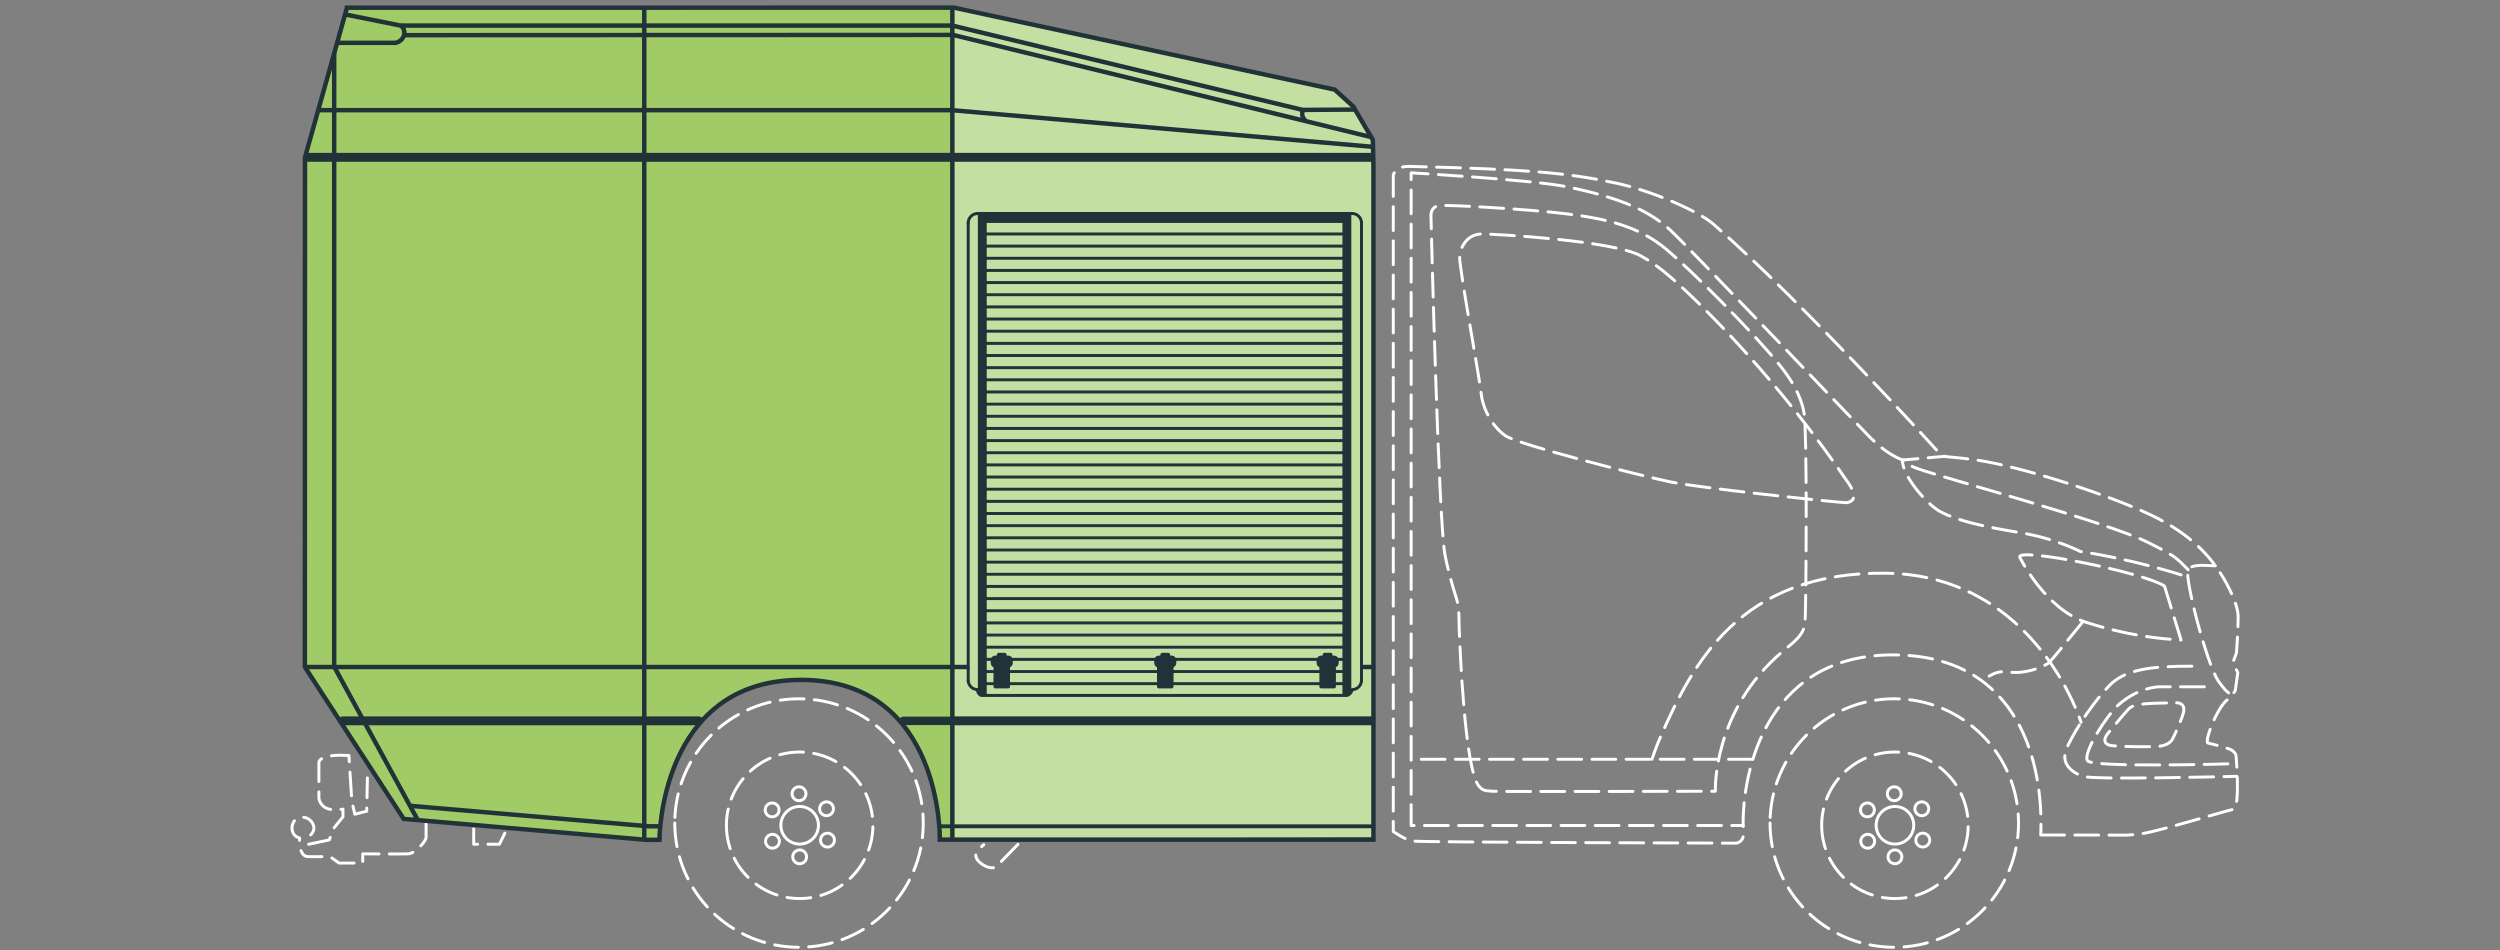 <?xml version="1.0" encoding="UTF-8"?>
<svg id="Ebene_1" xmlns="http://www.w3.org/2000/svg" version="1.1" viewBox="0 0 841.89 320">
  <rect x="0" y="0" width="841.89" height="320" fill="#808080" stroke="none"/>
  <!-- Generator: Adobe Illustrator 29.2.1, SVG Export Plug-In . SVG Version: 2.1.0 Build 116)  -->
  <defs>
    <style>
      .st0, .st1, .st2, .st3, .st4, .st5, .st6, .st7, .st8, .st9, .st10, .st11, .st12, .st13, .st14, .st15, .st16, .st17, .st18, .st19 {
        fill: none;
      }

      .st1 {
        stroke-width: 1.5px;
      }

      .st1, .st2, .st6, .st20, .st8, .st9, .st10, .st12, .st13, .st14, .st15, .st17 {
        stroke: #213239;
      }

      .st2 {
        stroke-width: 1.3px;
      }

      .st3, .st4, .st5, .st7, .st11, .st16, .st18, .st19 {
        stroke: #fff;
      }

      .st3, .st4, .st6, .st7, .st8, .st9, .st17, .st19 {
        stroke-linecap: round;
      }

      .st3, .st4, .st6, .st20, .st12, .st13, .st14, .st15, .st16, .st17 {
        stroke-linejoin: round;
      }

      .st3, .st11, .st16 {
        stroke-dasharray: 8 3;
      }

      .st4, .st7 {
        stroke-dasharray: 8 3.5;
      }

      .st5 {
        stroke-dasharray: 8.89 3.33;
        stroke-width: 1.11px;
      }

      .st20 {
        stroke-width: 1.28px;
      }

      .st20, .st21 {
        fill: #213239;
      }

      .st8 {
        stroke-width: 2.84px;
      }

      .st9, .st13 {
        stroke-width: 2.98px;
      }

      .st22 {
        fill: #3eadc9;
      }

      .st10, .st15 {
        stroke-width: 3px;
      }

      .st23 {
        fill: #a1cb66;
      }

      .st24 {
        fill: #c5dea1;
      }

      .st14 {
        stroke-width: 2.99px;
      }

      .st25 {
        display: none;
      }

      .st17 {
        stroke-width: .97px;
      }
    </style>
  </defs>
  <g id="Kontur_weissalt" class="st25">
    <path class="st16" d="M687.23,403.49l27.82.04s1.45.18,6.73-.58c5-.71,27.77-7.58,30.27-8.1s.94-18.14.94-18.14c0,0-.3-1.62-2.71-2.34-1.52-.45-4.23-1.27-6.73-1.85-1.47-.34,3.8-14.08,7.5-15.11l1.69-2.54.85-6.04-1.65-3.42,1.19-3.16s.58-7.15.58-12.15-4.79-13.42-7.66-17.27c-2.41-3.23-8-10.5-21.5-17s-43.06-16.29-59-18.62c-4.17-.61-11.5-1.26-11.5-1.26,0,0-46.33-51.31-77-78.12-5.14-4.5-20.98-11.34-32.87-13.87-16.25-3.46-29.76-4.67-69.62-5.62-4.87-.12-5.37,3-5.37,3v220.97s3.87,2.74,6.37,3.21,109.12.72,109.12.72c0,0,2.61-.26,2.42-3.42-1.05-17.98,6.33-59.73,49.88-59.98,44.07-.25,51.25,38.34,50.25,60.65Z"/>
    <path class="st16" d="M728.76,319.45c-7-4.62-51.65-13.45-49.98-9.78,0,0,8.76,17.67,23.01,22.17s25.17,5.57,32.68,6l-5.72-18.38h0Z"/>
    <path class="st16" d="M742.32,353.58h-15.22s-6.67,0-13.55,5.95c-4.01,3.47-12.5,16.75-10.5,19.03s48.13,1,50.27.89"/>
    <path class="st16" d="M746.05,312.84c-2.48,0-8-.83-9.17,1.33-1.4,2.59,6.4,32.09,10.17,37.5,4,5.74,4.88,4.19,4.88,4.19"/>
    <path class="st16" d="M737.46,303.87c-2.58.64-7.91.3-9.41,2.14-1.5,1.83-.5,8.85,1,13.45s8.38,35.76,19.52,40.07"/>
    <polyline class="st16" points="750.45 320.72 737.94 319.51 738.45 323.97 752.78 325.46 753.7 331.7 739.7 330.3 741.08 335.07 753.7 336.42 753.13 342.26 742.55 340.74 743.99 345.37 752.5 346.61"/>
    <path class="st16" d="M728.16,315.89s-14.78-5.17-31.67-7.88c0,0-7.89-4.39-18.47-6.26-11.7-2.07-19.98-3.97-25.59-7.22-3.83-2.22-11.73-11.6-11.81-17.31l13.43-1.26"/>
    <path class="st16" d="M701.39,331.7c-8.34,9.81-11.84,14.18-13.01,14.91s-4.33,2.23-8.67,2.9-6.17-.17-8.5,0-4.52,1.56-4.52,1.56"/>
    <path class="st16" d="M640.62,277.22c-5.7-2.34-9.06-6.01-10.96-7.71-1.09-.97-60.99-64.01-67.12-69.67-6.5-6-15.75-10.75-35-14.67-11.23-2.28-52.33-4.67-52.33-4.67v219.79h111.8"/>
    <line class="st16" x1="577.05" y1="197.84" x2="562.55" y2="199.84"/>
    <path class="st16" d="M561.16,206.27c-9.34-7.83-20.28-10.35-33.95-12-12.61-1.52-37.67-2.96-42.33-2.77-2,.08-3.02,1.67-3,3.33.04,2.69,2.58,102.58,4.67,113.96,1.01,5.53,2.65,11.03,3.92,15.04,1.08,3.42.8,7.59.93,10.42.2,4.41,2.25,56.36,7.15,61.98,1.37,1.57,2,1.5,4.33,1.72,2.33.21,75.3,0,75.3,0,0,0-1.71-36.15,22.28-56.42,3.29-2.78,7.23-5.36,7.42-9.84.41-9.52.67-64.19-.33-70.19s-4.49-11.67-8.33-16.38c-9.33-11.45-29.63-31.8-38.05-38.85h0Z"/>
    <path class="st16" d="M736.88,314.17c-4.08-4.17-4.45-4.67-13.62-9.25-13.45-6.73-69.39-21.86-77.33-24.75-2.23-.81-3.62-1.33-4.89-3"/>
    <path class="st16" d="M732.99,333.06c-4.26,0-22.82-2.78-29.4-4.03-6.57-1.25-16.49-8.82-21.4-13.71"/>
    <path class="st16" d="M732.99,358.96c1.8.06,2.77,1.13,2.34,3.13s-3.07,8.01-3.82,9.26-2.44,2.08-4.62,2.29c-2.16.21-12.84.18-15.84-.26s-2.5-2.54-1.25-4.04,5.75-7,7-8.25,2.83-1.56,6.25-1.84c2.11-.17,9.95-.28,9.95-.28h-.01Z"/>
    <path class="st16" d="M724.7,366.63c0-2.76-1.32-5-2.95-5s-2.95,2.24-2.95,5,1.32,5,2.95,5,2.95-2.24,2.95-5Z"/>
    <line class="st16" x1="686.34" y1="386.64" x2="677.45" y2="386.64"/>
    <line class="st16" x1="587.02" y1="398.15" x2="594.98" y2="398.15"/>
    <path class="st16" d="M621.55,291.59c-7-.5-49.25-5-59-7s-51-12.5-55.5-15.5-7.75-9.25-8.25-14.25-7.5-42.83-7.25-46.08,2.42-7.67,7.58-7.67c4,0,43.89,2.19,53.33,7.33,3.04,1.66,6.19,3.79,10.08,7.17,11.25,9.75,36.67,35.25,60,69.5,4.42,6.49-1,6.5-1,6.5h.01Z"/>
    <path class="st16" d="M594.32,248.32c-2.15-2.48-6.77,1.92-7.02,7.34-.25,5.42-.25,21.48,0,24.23s1.08,6.44,3.42,6.69c2.33.25,13.66,1.75,15.58,1.75s.28-25.27.28-25.27c0,0-10.23-12.4-12.26-14.75h0Z"/>
    <path class="st16" d="M595.55,251.34s-3.76,2.25-3.75,8.25c.01,5.5.46,22.22,1.19,24,.95,2.3,2.33,3.88,4.14,4.75"/>
    <line class="st16" x1="557.92" y1="212.27" x2="565.42" y2="285.1"/>
    <line class="st16" x1="552.46" y1="208.42" x2="560.15" y2="283.69"/>
    <path class="st16" d="M678.79,308.8c-3.99-1.46-11.73-3.21-17.24-3.71s-71.25-6.89-88-10.32-58.25-14.94-63.5-17.03-12.75-4.65-15.25-15.4-6.75-49.75-6.75-54.5,2.75-9.57,7.5-9.57c6.5,0,48.95,4.06,57.07,7.32,14.77,5.92,71.67,70.37,74.58,82.36.32,1.32.79,4.22-5.65,3.64"/>
    <path class="st16" d="M493.65,298.34c0,2,.9,4.5,2.9,5.63s9.08,1.63,15.33.75c6.25-.88,10.95-3.88,10.7-6.38s-4.45-5.51-10.7-6.38-13.33-.37-15.33.75c-2,1.13-2.9,3.63-2.9,5.63h0Z"/>
    <line class="st16" x1="521.62" y1="296.34" x2="494.38" y2="296.34"/>
    <line class="st16" x1="521.62" y1="300.59" x2="494.38" y2="300.59"/>
    <line class="st16" x1="590.11" y1="377.99" x2="475.21" y2="377.99"/>
    <line class="st16" x1="475.21" y1="180.51" x2="469.17" y2="180.51"/>
    <path class="st3" d="M556.3,377.99s1.51-4.52,3.13-8.13c10.37-23.25,25.97-55.26,75.97-54.53,39.15.57,58.76,31.33,65.42,50.19"/>
    <line class="st3" x1="609.42" y1="350.5" x2="475.21" y2="350.5"/>
    <line class="st3" x1="587.01" y1="400.3" x2="469.17" y2="400.3"/>
    <path class="st3" d="M686.34,285.1c-7.56-3.18-25.11-6.35-28.17-6.48-2.04-.09-2.5-.17-6.72-.05-4.75.14,3.09,1.89,3.09,1.89,0,0,14.05,4.32,16.72,4.72s15.08-.08,15.08-.08h0Z"/>
    <path class="st3" d="M143.49,399.87v4.6c0,1.31-3.67,5.47-6,5.56s-15.33,0-15.33,0v3.1h-8l-3-2.15s-2.49-.04-7.3,0c-3.46.03-2.97-6.29-2.97-6.29-2.76-.68-3.16-3.83-1.83-5.68s4.75-1.87,6.2.74c1.52,2.73-1.33,4.46-1.33,4.46v2.59l6.95-1.46,1.62-4.06,3-3.73v-2.58s-2.8.42-4.58.01c-3.28-.74-3.53-3.75-3.53-3.75v-12.02s0-1.96,5.1-2.31c1.67-.11,1.66-.11,5,0l1,15.42,1,4.36,4-1.01.23-11.21"/>
    <polyline class="st3" points="112.49 376.92 112.49 395.16 119.1 395.16"/>
    <line class="st3" x1="113.15" y1="400.47" x2="113.15" y2="412.41"/>
    <line class="st3" x1="122.37" y1="395.98" x2="122.37" y2="412.04"/>
    <path class="st3" d="M342.79,406.64l-7.49,7.71c-2.71,1.03-7.49-2.33-6.59-4.61.49-1.23,2.58-3,2.58-3"/>
    <polyline class="st3" points="170 402.81 168.18 406.53 159.52 406.53 159.52 401.34"/>
    <path class="st3" d="M738.12,346.65c-13.42-.05-22.52.96-27.89,6.64-7.6,8.05-13.3,18.33-14.47,21.56-1.72,4.73,2.02,7.61,5.62,8.88,3.6,1.27,48.25.07,51.93,0"/>
    <g>
      <path class="st11" d="M231.41,400.04c0,20.8,16.86,37.67,37.67,37.67s37.67-16.86,37.67-37.67-16.86-37.67-37.67-37.67-37.67,16.87-37.67,37.67h0Z"/>
      <path class="st11" d="M244.41,400.04c0,13.62,11.04,24.67,24.67,24.67s24.67-11.04,24.67-24.67-11.04-24.67-24.67-24.67-24.67,11.04-24.67,24.67h0Z"/>
      <circle class="st11" cx="269.07" cy="400.04" r="14.33"/>
      <circle class="st11" cx="269.07" cy="400.04" r="22.33"/>
      <circle class="st11" cx="269.07" cy="400.04" r="6.33"/>
      <circle class="st18" cx="269.07" cy="410.66" r="2.33"/>
      <path class="st18" d="M258.73,403.39c1.11-.65,2.54-.28,3.19.83s.28,2.54-.83,3.2c-1.11.65-2.54.28-3.19-.83s-.28-2.54.83-3.19h0Z"/>
      <path class="st18" d="M260.94,392.81c1.12.63,1.53,2.05.9,3.18-.63,1.12-2.05,1.53-3.18.9-1.12-.63-1.53-2.05-.9-3.18.63-1.12,2.05-1.53,3.18-.9Z"/>
      <path class="st18" d="M271.19,389.37c.03,1.29-1,2.35-2.29,2.38s-2.35-1-2.38-2.29,1-2.35,2.29-2.38,2.35,1,2.38,2.29Z"/>
      <path class="st18" d="M279.35,396.47c-1.1.67-2.54.33-3.21-.77-.67-1.1-.33-2.54.77-3.21,1.1-.67,2.54-.33,3.21.77.67,1.1.33,2.54-.77,3.21Z"/>
      <path class="st18" d="M277.35,407.09c-1.14-.61-1.57-2.02-.96-3.16.61-1.14,2.02-1.57,3.16-.96,1.14.61,1.57,2.02.96,3.16-.6,1.14-2.02,1.57-3.16.96Z"/>
      <path class="st18" d="M267.01,417.34c0,.74.97,1.33,2.17,1.33s2.17-.6,2.17-1.33-.97-1.33-2.17-1.33-2.17.6-2.17,1.33Z"/>
      <path class="st18" d="M261.21,415.59c-.25.69.46,1.58,1.58,1.99s2.24.18,2.49-.51-.46-1.58-1.58-1.99-2.24-.18-2.49.51Z"/>
      <path class="st18" d="M256.37,411.96c-.47.56-.11,1.64.8,2.41.92.77,2.04.94,2.52.37.47-.56.11-1.64-.8-2.41s-2.04-.94-2.52-.37Z"/>
      <path class="st18" d="M253.05,406.9c-.64.37-.67,1.51-.07,2.54.6,1.04,1.6,1.58,2.24,1.21s.67-1.51.07-2.54c-.6-1.04-1.6-1.58-2.24-1.21Z"/>
      <path class="st18" d="M251.67,401c-.73.13-1.14,1.19-.94,2.37.21,1.18.96,2.03,1.69,1.9.72-.13,1.14-1.19.94-2.37-.21-1.18-.96-2.03-1.69-1.9Z"/>
      <path class="st18" d="M252.39,394.99c-.73-.13-1.48.72-1.69,1.9s.21,2.24.94,2.37c.72.13,1.48-.72,1.69-1.9s-.21-2.24-.94-2.37Z"/>
      <path class="st18" d="M255.12,389.59c-.64-.37-1.64.17-2.24,1.21-.6,1.04-.57,2.17.07,2.54.64.37,1.64-.17,2.24-1.21.6-1.04.57-2.17-.07-2.54Z"/>
      <path class="st18" d="M259.53,385.45c-.47-.56-1.6-.4-2.52.37-.92.77-1.28,1.85-.8,2.41.47.56,1.6.4,2.52-.37.92-.77,1.28-1.85.8-2.41Z"/>
      <path class="st18" d="M265.1,383.06c-.25-.69-1.37-.92-2.49-.51s-1.83,1.3-1.58,1.99,1.37.92,2.49.51,1.83-1.3,1.58-1.99Z"/>
      <path class="st18" d="M271.14,382.73c0-.74-.97-1.33-2.17-1.33s-2.17.59-2.17,1.33.97,1.33,2.17,1.33,2.17-.6,2.17-1.33Z"/>
      <path class="st18" d="M276.94,384.48c.25-.69-.45-1.58-1.58-1.99-1.12-.41-2.24-.18-2.49.51s.45,1.58,1.58,1.99c1.12.41,2.24.18,2.49-.51Z"/>
      <path class="st18" d="M281.78,388.11c.47-.56.12-1.64-.8-2.41s-2.04-.94-2.52-.37c-.47.56-.11,1.64.8,2.41.92.77,2.04.93,2.52.37Z"/>
      <path class="st18" d="M285.09,393.17c.64-.37.67-1.5.07-2.54s-1.6-1.58-2.24-1.21c-.64.37-.67,1.51-.07,2.54.6,1.04,1.6,1.58,2.24,1.21Z"/>
      <path class="st18" d="M286.48,399.06c.73-.13,1.14-1.18.94-2.36-.21-1.18-.96-2.03-1.69-1.9-.72.13-1.14,1.19-.94,2.37s.96,2.03,1.69,1.9h0Z"/>
      <path class="st18" d="M285.76,405.08c.73.13,1.48-.72,1.69-1.9s-.21-2.24-.94-2.36c-.72-.13-1.48.72-1.69,1.9s.21,2.24.94,2.36Z"/>
      <path class="st18" d="M283.03,410.48c.64.37,1.64-.17,2.24-1.21.6-1.04.57-2.17-.07-2.54-.63-.37-1.64.17-2.24,1.21-.6,1.04-.57,2.17.07,2.54Z"/>
      <path class="st18" d="M278.61,414.62c.47.57,1.6.4,2.52-.37.92-.77,1.28-1.85.8-2.41-.47-.56-1.6-.4-2.52.37-.92.77-1.28,1.85-.8,2.41Z"/>
      <path class="st18" d="M273.05,417c.25.69,1.37.92,2.49.51s1.83-1.3,1.58-2c-.25-.69-1.37-.92-2.49-.51s-1.83,1.3-1.58,1.99h0Z"/>
      <path class="st5" d="M227.23,400.04c0,23.11,18.73,41.84,41.84,41.84s41.84-18.73,41.84-41.84-18.73-41.84-41.84-41.84-41.84,18.73-41.84,41.84h0Z"/>
    </g>
    <g>
      <path class="st11" d="M600.15,400.04c0,20.8,16.86,37.67,37.67,37.67s37.67-16.86,37.67-37.67-16.86-37.67-37.67-37.67-37.67,16.87-37.67,37.67h0Z"/>
      <path class="st11" d="M613.15,400.04c0,13.62,11.04,24.67,24.67,24.67s24.67-11.04,24.67-24.67-11.04-24.67-24.67-24.67-24.67,11.04-24.67,24.67Z"/>
      <circle class="st11" cx="637.81" cy="400.04" r="14.33"/>
      <circle class="st11" cx="637.81" cy="400.04" r="22.33"/>
      <circle class="st11" cx="637.81" cy="400.04" r="6.33"/>
      <circle class="st18" cx="637.81" cy="410.66" r="2.33"/>
      <path class="st18" d="M627.47,403.39c1.11-.65,2.54-.28,3.19.83s.28,2.54-.83,3.2c-1.11.65-2.54.28-3.19-.83s-.28-2.54.83-3.19h0Z"/>
      <path class="st18" d="M629.68,392.81c1.12.63,1.53,2.05.9,3.18-.63,1.12-2.05,1.53-3.18.9-1.12-.63-1.53-2.05-.9-3.18.63-1.12,2.05-1.53,3.18-.9Z"/>
      <path class="st18" d="M639.93,389.37c.03,1.29-1,2.35-2.29,2.38s-2.35-1-2.38-2.29,1-2.35,2.29-2.38,2.35,1,2.38,2.29Z"/>
      <path class="st18" d="M648.08,396.47c-1.1.67-2.54.33-3.21-.77-.67-1.1-.33-2.54.77-3.21,1.1-.67,2.54-.33,3.21.77.67,1.1.33,2.54-.77,3.21Z"/>
      <path class="st18" d="M646.09,407.09c-1.14-.61-1.57-2.02-.96-3.16s2.02-1.57,3.16-.96c1.14.61,1.57,2.02.96,3.16-.6,1.14-2.02,1.57-3.16.96Z"/>
      <path class="st18" d="M635.74,417.34c0,.74.97,1.33,2.17,1.33s2.17-.6,2.17-1.33-.97-1.33-2.17-1.33-2.17.6-2.17,1.33Z"/>
      <path class="st18" d="M629.95,415.59c-.25.69.46,1.58,1.58,1.99s2.24.18,2.49-.51-.46-1.58-1.58-1.99-2.24-.18-2.49.51Z"/>
      <path class="st18" d="M625.1,411.96c-.47.56-.11,1.64.8,2.41.92.77,2.04.94,2.52.37.47-.56.11-1.64-.8-2.41s-2.04-.94-2.52-.37Z"/>
      <path class="st18" d="M621.79,406.9c-.64.37-.67,1.51-.07,2.54.6,1.04,1.6,1.58,2.24,1.21s.67-1.51.07-2.54c-.6-1.04-1.6-1.58-2.24-1.21Z"/>
      <path class="st18" d="M620.41,401c-.73.13-1.14,1.19-.94,2.37.21,1.18.96,2.03,1.69,1.9.72-.13,1.14-1.19.94-2.37-.21-1.18-.96-2.03-1.69-1.9Z"/>
      <path class="st18" d="M621.13,394.99c-.73-.13-1.48.72-1.69,1.9s.21,2.24.94,2.37c.72.13,1.48-.72,1.69-1.9s-.21-2.24-.94-2.37Z"/>
      <path class="st18" d="M623.86,389.59c-.64-.37-1.64.17-2.24,1.21s-.57,2.17.07,2.54,1.64-.17,2.24-1.21c.6-1.04.57-2.17-.07-2.54Z"/>
      <path class="st18" d="M628.27,385.45c-.47-.56-1.6-.4-2.52.37-.92.77-1.28,1.85-.8,2.41.47.56,1.6.4,2.52-.37.92-.77,1.28-1.85.8-2.41Z"/>
      <path class="st18" d="M633.84,383.06c-.25-.69-1.37-.92-2.49-.51s-1.83,1.3-1.58,1.99,1.37.92,2.49.51,1.83-1.3,1.58-1.99Z"/>
      <path class="st18" d="M639.88,382.73c0-.74-.97-1.33-2.17-1.33s-2.17.59-2.17,1.33.97,1.33,2.17,1.33,2.17-.6,2.17-1.33Z"/>
      <path class="st18" d="M645.67,384.48c.25-.69-.45-1.58-1.58-1.99-1.12-.41-2.24-.18-2.49.51s.46,1.58,1.58,1.99,2.24.18,2.49-.51Z"/>
      <path class="st18" d="M650.52,388.11c.47-.56.12-1.64-.8-2.41s-2.04-.94-2.52-.37c-.47.56-.11,1.64.8,2.41.92.77,2.04.93,2.52.37Z"/>
      <path class="st18" d="M653.83,393.17c.64-.37.67-1.5.07-2.54s-1.6-1.58-2.24-1.21-.67,1.51-.07,2.54,1.6,1.58,2.24,1.21Z"/>
      <path class="st18" d="M655.21,399.06c.73-.13,1.14-1.18.94-2.36-.21-1.18-.96-2.03-1.69-1.9-.72.13-1.14,1.19-.94,2.37s.96,2.03,1.69,1.9h0Z"/>
      <path class="st18" d="M654.5,405.08c.73.13,1.48-.72,1.69-1.9s-.21-2.24-.94-2.36c-.72-.13-1.48.72-1.69,1.9s.21,2.24.94,2.36Z"/>
      <path class="st18" d="M651.77,410.48c.64.37,1.64-.17,2.24-1.21.6-1.04.57-2.17-.07-2.54-.63-.37-1.64.17-2.24,1.21-.6,1.04-.57,2.17.07,2.54Z"/>
      <path class="st18" d="M647.35,414.62c.47.57,1.6.4,2.52-.37.92-.77,1.28-1.85.8-2.41-.47-.56-1.6-.4-2.52.37-.92.77-1.28,1.85-.8,2.41Z"/>
      <path class="st18" d="M641.79,417c.25.69,1.37.92,2.49.51s1.83-1.3,1.58-2c-.25-.69-1.37-.92-2.49-.51s-1.83,1.3-1.58,1.99h0Z"/>
      <path class="st5" d="M595.75,399.28c0,23.11,18.73,41.84,41.84,41.84s41.84-18.73,41.84-41.84-18.73-41.84-41.84-41.84-41.84,18.73-41.84,41.84Z"/>
    </g>
  </g>
  <g id="Ebene_7" class="st25">
    <polygon class="st23" points="103.36 176.14 112.01 176.14 111.99 174.98 111.99 174.94 103.51 174.94 103.36 176.14"/>
    <rect class="st23" x="113.35" y="174.94" width="102.5" height="1.2"/>
    <rect class="st23" x="218.05" y="174.94" width="101.58" height="1.2"/>
    <rect class="st24" x="321.83" y="174.94" width="139.82" height="1.2"/>
    <path class="st4" d="M678.79,308.8c-3.99-1.46-11.73-3.21-17.24-3.71s-71.25-6.89-88-10.32-58.25-14.94-63.5-17.03-12.75-4.65-15.25-15.4-6.75-49.75-6.75-54.5,2.75-9.57,7.5-9.57c6.5,0,48.95,4.06,57.07,7.32,14.77,5.92,71.67,70.37,74.58,82.36.32,1.32.79,4.22-5.65,3.64"/>
  </g>
  <g id="Kontur_blau" class="st25">
    <path class="st6" d="M320.95,363.63h.22M321.17,363.63h.16M450.39,152.7l.02-.02M321.31,135.38v-3.78M461.21,166.6l-.1.04M321.33,134.54v-.02M321.33,159.06v-.06M320.95,159h0M441.03,162.96l-.06.14M321.33,364.87h0M321.33,405.49v-.06M463.21,405.43v.06M463.21,364.87h0M321.33,364.91v.98M463.21,365.89v-.98M457.01,353.87h.2M454.91,353.87h1.5M455.89,353.19v.64M455.89,194.26v149.78M328.55,344.05v-149.76M328.55,353.91v-.72M328.55,354.41v-.1M456.23,354.23v.12M455.37,354.39v.1M455.63,354.47v-.1M330.43,349.75v-155.54M330.43,353.91v-1.88M454.01,352.03v1.8M454.01,194.2v155.54M449.27,345.59h0M449.27,346.03h0M447.41,349.93h1.86M444.97,349.93h2.1M447.35,352.23h1.92M444.97,352.23h2.14M449.33,345.91v1.72M389.99,347.63v-1.72M335.09,347.63v-1.72M394.45,345.91v1.72M339.55,345.91v1.72M444.87,347.63v-1.72M337.19,344.23h-.26l-.12-.02h-.16l-.06-.02h.06l.06-.02h1.24l.06.02h.06l-.06.02h-.16l-.12.02h-.22M338.31,344.39h-.02l-.08.02h-.1l-.14.02h-1.3l-.12-.02h-.12l-.06-.02h-.04M392.09,344.23h-.28l-.12-.02h-.16l-.06-.02h.06l.06-.02h1.24l.08.02h.04l-.04.02h-.18l-.12.02h-.22M393.21,344.39h-.04l-.06.02h-.1l-.14.02h-1.3l-.14-.02h-.1l-.08-.02h-.02M446.97,344.23h-.26l-.12-.02h-.16l-.06-.02h.06l.06-.02h1.24l.06.02h.06l-.06.02h-.16l-.12.02h-.22M448.09,344.39h-.02l-.08.02h-.1l-.14.02h-1.3l-.12-.02h-.12l-.06-.02h-.04M447.07,348.99l-.18-.02-.2-.08-.18-.1-.16-.1-.12-.14-.08-.16-.04-.12M448.37,348.11l-.02.16-.06.16-.1.14-.12.14-.16.12-.18.08-.2.06-.1.02M447.07,348.83l-.28-.06-.18-.08-.16-.12-.12-.14-.08-.14-.02-.22M448.19,347.79l.02.02.04.3-.1.28-.1.14-.16.12-.16.1-.2.06h-.12M447.45,347.27l.22.06.18.08.14.1.14.14.02.08M446.21,347.99l.1-.3.1-.14.16-.12.16-.08.2-.06.08-.02M447.11,347.99h0v2.12M447.35,347.99h0v2.12M447.19,345.93l-.02.02v.06l-.02.1-.02.14v.16l-.02.2-.02.2-.02.22v.22l-.02.22v.82M447.41,345.95v.02l-.02.06-.02.1v.12l-.02.18-.02.18-.02.22v.22l-.02.22v.22l-.02.2v.3M447.33,347.99v-.32l.02-.2v-.22l.02-.24v-.22l.02-.2.02-.16.02-.16v-.12l.02-.1.02-.04M339.49,345.59h0M339.49,348.89h0M339.49,347.97h0M339.49,346.01h0M339.49,347.75h0M394.39,345.59h-.02M394.39,348.89h-.02M394.39,347.97h-.02M394.37,346.01h.02M394.37,347.75h.02M327.07,349.75v1.62M327.07,351.37v.66M457.35,352.03v-.84M457.35,351.19v-1.44M335.17,345.65h-4.74M390.07,345.65h-50.58M444.95,345.65h-50.56M454.01,345.65h-4.74M335.17,345.69h-4.74M390.07,345.69h-50.58M444.95,345.69h-50.56M454.01,345.69h-4.74M335.17,345.71h-4.74M390.07,345.71h-50.58M444.95,345.71h-50.56M454.01,345.71h-4.74M330.43,353.71h123.58M330.43,353.77h123.58M454.91,353.85h-124.48M328.33,352.03v1.26M326.97,352.91v-.92M328.33,353.29h-1.04M326.97,353.35v.06M327.01,353.41h-.04M328.33,353.41h-.92M326.85,351.21h-.12M326.85,350.61h-.02l-.02-.04-.04-.02-.02-.04v-.04l-.02-.06M326.97,349.79v-3.28M328.33,346.51v3.24M326.85,350.57l-.02-.02-.02-.02-.04-.04-.02-.04v-.04l-.02-.04M326.73,350.11l.02-.02v-.02l.02-.02.04-.02.02-.02h.02M457.47,351.99v1.08M456.11,353.29v-1.26M457.25,353.29h-1.14M457.13,353.41h-1.02M457.69,351.21h-.1M457.69,350.41v.06l-.02.04-.02.04-.02.02-.04.04M456.11,349.75v-3.24M457.47,346.51v3.28M457.69,350.37v.04l-.02.04-.02.04-.02.04-.04.02v.02M457.59,350.01h0l.04.02.02.02.02.02.02.02v.02M454.01,268.75h-123.58M454.01,268.79h-123.58M454.01,268.83h-123.58M330.43,272.73h123.58M330.43,272.71h123.58M454.01,301.13h-123.58M454.01,301.19h-123.58M454.01,301.21h-123.58M330.43,305.11h123.58M330.43,305.09h123.58M454.01,256.61h-123.58M454.01,256.65h-123.58M454.01,256.67h-123.58M330.43,260.59h123.58M330.43,260.57h123.58M454.01,264.71h-123.58M454.01,264.75h-123.58M454.01,264.77h-123.58M330.43,268.69h123.58M330.43,268.67h123.58M454.01,228.27h-123.58M454.01,228.33h-123.58M454.01,228.34h-123.58M330.43,232.25h123.58M330.43,232.23h123.58M454.01,244.47h-123.58M454.01,244.51h-123.58M454.01,244.53h-123.58M330.43,248.45h123.58M330.43,248.43h123.58M454.01,341.63h-123.58M454.01,341.67h-123.58M454.01,341.69h-123.58M449.27,345.61h4.74M394.39,345.61h50.56M339.49,345.61h50.58M330.43,345.61h4.74M449.27,345.59h4.74M394.37,345.59h50.58M339.49,345.59h50.58M330.43,345.59h4.74M454.01,220.19h-123.58M454.01,220.23h-123.58M454.01,220.25h-123.58M330.43,224.17h123.58M330.43,224.12h123.58M454.01,216.12h-123.58M454.01,216.17h-123.58M454.01,216.18h-123.58M330.43,220.1h123.58M330.43,220.08h123.58M454.01,236.37h-123.58M454.01,236.41h-123.58M454.01,236.43h-123.58M330.43,240.35h123.58M330.43,240.33h123.58M454.01,329.47h-123.58M454.01,329.51h-123.58M454.01,329.53h-123.58M330.43,333.45h123.58M330.43,333.43h123.58M454.01,272.81h-123.58M454.01,272.85h-123.58M454.01,272.87h-123.58M330.43,276.79h123.58M330.43,276.77h123.58M454.01,321.37h-123.58M454.01,321.43h-123.58M454.01,321.45h-123.58M330.43,325.35h123.58M330.43,325.33h123.58M454.01,276.85h-123.58M454.01,276.89h-123.58M454.01,276.91h-123.58M330.43,280.83h123.58M330.43,280.81h123.58M454.01,333.53h-123.58M454.01,333.57h-123.58M454.01,333.59h-123.58M330.43,337.51h123.58M330.43,337.47h123.58M454.01,232.33h-123.58M454.01,232.37h-123.58M454.01,232.39h-123.58M330.43,236.31h123.58M330.43,236.29h123.58M454.01,337.57h-123.58M454.01,337.61h-123.58M454.01,337.63h-123.58M330.43,341.55h123.58M330.43,341.53h123.58M454.01,284.95h-123.58M454.01,284.99h-123.58M454.01,285.01h-123.58M330.43,288.93h123.58M330.43,288.91h123.58M454.01,212.08h-123.58M454.01,212.12h-123.58M454.01,212.14h-123.58M330.43,216.06h123.58M330.43,216.04h123.58M454.01,309.23h-123.58M454.01,309.27h-123.58M454.01,309.29h-123.58M330.43,313.21h123.58M330.43,313.19h123.58M454.01,260.65h-123.58M454.01,260.71h-123.58M454.01,260.73h-123.58M330.43,264.65h123.58M330.43,264.61h123.58M454.01,203.98h-123.58M454.01,204.02h-123.58M454.01,204.04h-123.58M330.43,207.96h123.58M330.43,207.94h123.58M454.01,293.05h-123.58M454.01,293.09h-123.58M454.01,293.11h-123.58M330.43,297.03h123.58M330.43,297.01h123.58M454.01,297.09h-123.58M454.01,297.13h-123.58M454.01,297.15h-123.58M330.43,301.07h123.58M330.43,301.05h123.58M454.01,288.99h-123.58M454.01,289.03h-123.58M454.01,289.07h-123.58M330.43,292.97h123.58M330.43,292.95h123.58M454.01,325.43h-123.58M454.01,325.47h-123.58M454.01,325.49h-123.58M330.43,329.41h123.58M330.43,329.39h123.58M454.01,280.89h-123.58M454.01,280.95h-123.58M454.01,280.97h-123.58M330.43,284.89h123.58M330.43,284.85h123.58M454.01,199.94h-123.58M454.01,199.98h-123.58M454.01,200h-123.58M330.43,203.92h123.58M330.43,203.88h123.58M454.01,195.88h-123.58M454.01,195.92h-123.58M454.01,195.94h-123.58M330.43,199.86h123.58M330.43,199.84h123.58M454.01,208.02h-123.58M454.01,208.08h-123.58M454.01,208.1h-123.58M330.43,212h123.58M330.43,211.98h123.58M454.01,317.33h-123.58M454.01,317.37h-123.58M454.01,317.39h-123.58M330.43,321.31h123.58M330.43,321.29h123.58M454.01,252.57h-123.58M454.01,252.61h-123.58M454.01,252.62h-123.58M330.43,256.55h123.58M330.43,256.53h123.58M454.01,313.29h-123.58M454.01,313.33h-123.58M454.01,313.35h-123.58M330.43,317.27h123.58M330.43,317.25h123.58M454.01,248.51h-123.58M454.01,248.55h-123.58M454.01,248.59h-123.58M330.43,252.49h123.58M330.43,252.47h123.58M454.01,305.19h-123.58M454.01,305.23h-123.58M454.01,305.25h-123.58M330.43,309.17h123.58M330.43,309.15h123.58M454.01,240.43h-123.58M454.01,240.47h-123.58M454.01,240.49h-123.58M330.43,244.41h123.58M330.43,244.37h123.58M330.43,195.82h123.58M330.43,195.8h123.58M454.01,224.23h-123.58M454.01,224.27h-123.58M454.01,224.28h-123.58M330.43,228.21h123.58M330.43,228.19h123.58M320.49,132.08h.44M320.27,159.32v.64M320.49,134.06h.44M320.73,363.67h.22M122.21,364.19v-.46M122.71,363.73v.46M216.35,363.67h1.2M320.13,363.67h.6M103.09,174.46h-.04M103.01,347.47l-.02.02M116.47,354.55v-.1M232.65,364.23v-.04M112.99,134.7l.24.06M112.47,136.94l-.04-.02M136.09,132.74l.08.08M131.31,136.8v-.14M135.49,135.02h-22.32M119.19,363.73v-.02M222.37,401.21h.18M235.57,366.59l.12.1M222.69,397.17l-.18-.02M315.23,401.15l-.18.02M302.01,366.53l-.12.1M314.91,397.11h.16M216.35,405.41v.06M132.89,398.49h-.02M113.43,364.73v-.2M216.35,364.87v1.16M132.89,398.49l.86.08M217.47,355.25h.08M216.73,355.25h.46M216.35,355.25h.1M320.95,363.63v-.18M321.17,364.07l-.06-.04-.06-.1-.06-.08-.02-.1-.02-.12M321.33,360.79h-.1M321.23,360.81h.1M321.17,363.63v-.18M321.17,363.73h0v-.1M321.17,363.73h.16M321.75,364.19h-.58M321.17,364.19v-.46M463.37,364.19h-.58M463.37,363.73v.46M463.21,363.73h.16M321.75,364.19h141.04M462.79,364.19v-.46M321.75,363.73v.46M463.59,172.46v-.1M463.23,172.34h0M463.21,363.73l.14-.04.12-.06.08-.1.02-.08M463.21,363.45l.04-.02.04-.02.02-.02v-.04M463.21,363.73h0v-.32M321.33,363.73h0v-.32M321.33,363.73h141.88M462.41,171.98l.84.06M463.21,172.34h.02M463.59,172.42l-.02-.14-.08-.1-.1-.08-.12-.04-.02-.02M463.23,172.34l.02-.3M463.31,172.42l-.02-.04-.02-.04h-.04M463.03,172.04l.06.04.06.06.06.12v.02M463.03,172.04l-141.68-12.4M321.33,159.86v-.08l.02-.08v-.06M463.31,174.56v-2.14M463.59,174.56v-2.14M463.59,172.42h-.28M320.95,159.98v14.58M321.23,159.98v14.58M320.95,159.98h.28M326.05,351.35l.02.34.06.36.1.34.14.32.18.3.2.3.24.26.26.24.3.2.3.16.34.14.34.1.34.06.36.02M455.31,354.49l.36-.02.36-.06.34-.1.32-.14.32-.16.28-.2.28-.24.22-.26.22-.3.16-.3.14-.32.1-.34.06-.36.02-.34M321.33,159.86l141.88,12.42M321.33,174.44v-14.58M463.21,174.44v-2.16M463.31,176.64v-.12M463.59,176.64v-.12M320.95,176.52v.12M321.23,176.52v.12M463.31,346.83v-.12M463.59,346.83v-.12M320.95,346.71v.12M321.23,346.71v.12M463.31,363.45v-16.02M463.59,363.45v-16.02M463.59,363.45h-.28M320.95,347.43v16.02M321.23,347.43v16.02M320.95,363.45h.28M463.31,176.52v-1.96M463.59,176.52v-1.96M463.59,176.52h-.28M463.59,174.56h-.28M320.95,174.56v1.96M321.23,174.56v1.96M320.95,174.56h.28M320.95,176.52h.28M463.31,347.43v-.6M463.59,347.43v-.6M463.59,346.83h-.28M463.59,347.43h-.28M320.95,346.83h.28M321.23,346.83v.6M320.95,346.83v.6M320.95,347.43h.28M458.49,347.47v3.92M458.49,351.39l-.02.34-.06.36-.1.34-.14.32-.16.3-.22.3-.22.26-.28.22-.28.22-.32.16-.32.14-.34.1-.36.06-.36.02M329.23,354.53l-.36-.02-.34-.06-.34-.1-.34-.14-.3-.16-.3-.22-.26-.22-.24-.26-.2-.3-.18-.3-.14-.32-.1-.34-.06-.36-.02-.34M326.05,351.39v-3.92M321.33,363.41v-15.94M321.33,363.41h141.88M463.21,363.41v-15.94M326.43,346.71h-.38M326.43,197.38v149.32M326.05,197.38h.38M458.49,346.71h-.38M458.11,197.38h.38M458.11,346.71v-149.32M321.33,347.47v-.76M326.05,347.47v-.76M321.33,347.47h4.72M458.49,346.71v.76M458.49,347.47h4.72M463.21,347.47v-.76M463.59,346.71h-.38M463.59,346.71v-170.06M463.21,176.64h.38M463.21,176.64v-2.2M321.33,174.44h141.88M321.33,176.64v-2.2M321.33,346.71h-.38M320.95,176.64h.38M320.95,176.64v170.06M329.23,194.2h126.08M455.31,194.2l.36.02.36.06.34.1.32.14.32.18.28.2.28.24.22.26.22.3.16.3.14.34.1.34.06.34.02.36M458.49,197.38v149.32M458.49,346.71h4.72M463.21,346.71v-170.06M321.33,176.64h141.88M321.33,346.71v-170.06M321.33,346.71h4.72M326.05,346.71v-149.32M326.05,197.38l.02-.36.06-.34.1-.34.14-.34.18-.3.2-.3.24-.26.26-.24.3-.2.3-.18.34-.14.34-.1.34-.06.36-.02M119.71,361.05v.06M119.65,360.99v-.06M115.73,353.05l.04-.02M115.21,351.89l-.04.02M115.15,351.85l.02-.02M115.79,353.09h-.04M455.31,354.39l.34-.02.38-.08.36-.1.34-.16.32-.2.3-.24.26-.26.24-.3.2-.32.14-.34.12-.36.06-.36.02-.38M455.31,354.09l.32-.02.32-.06.34-.1.3-.14.3-.18.28-.2.24-.24.2-.28.18-.28.14-.32.1-.32.06-.34.02-.34M458.39,346.79v4.48M458.39,346.79h-.28M458.11,346.79v4.48M458.11,351.27h.28M326.15,351.27l.02.38.06.36.12.36.16.34.18.32.24.3.26.26.3.24.32.2.34.16.36.1.38.08.34.02M326.43,351.27l.02.34.06.34.1.32.14.32.18.28.22.28.24.24.26.2.3.18.3.14.34.1.34.06.3.02M326.15,346.79h.28M326.15,346.79v4.48M326.15,351.27h.28M326.43,346.79v4.48M463.31,172.42v-.08M463.21,172.34h.04M458.43,346.71v.7M458.43,347.41h.06M458.43,347.41v4.52M458.43,347.41l.02.02h.04M458.43,196.78v.6M321.23,159.98h0M321.23,159.98h.1M321.33,160.22h-.1M321.33,360.29h-.1M321.23,360.07h.1M326.11,347.41v-.7M326.11,347.41h-.06M326.11,351.93v-4.52M326.05,347.43h.06v-.02M326.11,197.38v-.6M462.45,171.76h-.02M462.49,171.98l.02-.2M462.43,171.76l-141.1-12.34M321.31,159.64l.02-.22M462.41,171.98l.02-.22M321.35,159.64h-.04M321.31,159.64h.04M321.31,131.58h.02M321.31,131.58v.02M321.23,131.52h0l.02.02.02.02.04.02M320.93,124.62v.02M321.39,124.26l-.08-.02-.08.02-.08.02-.08.04-.06.06-.04.08-.02.08-.02.08M450.41,152.68l.04.02M450.41,152.68v-.02l-.02-.02-.02-.02h-.04l-.02-.02h-.02l-.02-.02h-.02M450.25,152.6v-.02M450.25,152.58l-128.86-28.32M321.39,124.26h0M321.39,124.26h0M457.69,159.3l-.08-.06M457.61,159.24l-.08.06M450.45,152.7l7.16,6.54M450.45,152.7l-.04.04M457.69,159.3l.02.04.04.04.02.04M457.69,159.3l-.06.06M457.77,159.42l3.44,7.18M457.77,159.42l-.1.04M321.31,131.6h.02M321.31,131.6l-.04-.02-.02-.02-.02-.02-.02-.02M461.21,166.6l.12.26.12.26.12.22.08.2.1.18.06.14.06.12.04.1.04.06.02.06M320.93,124.64l.02-.1.02-.06.04-.08.06-.06.08-.04.08-.02.08-.02h.08M321.33,131.46l-.02-.02-.02.02h-.04l-.02.02v.02l-.02.02v.02M321.39,131.18h-.16l-.08.02-.08.06-.06.06-.04.06-.02.06M321.21,131.44v3.06M320.93,131.44h.28M321.33,134.54v-3.08M321.33,131.46l.06-.28M320.93,125.52v-.88M320.93,135.44v.28M320.93,131.44v3.06M320.93,131.56v-.12M320.93,131.54v.02M320.93,131.54h0M320.93,124.64v6.9M321.21,134.5v.88M320.93,134.5h.28M320.93,134.5v.94M320.93,135.44h.1M321.33,134.54v.84M321.33,134.52v-.1M321.25,159.02v.02l.04.02h.04M321.33,159.06v.04M457.43,159.14l-.04.16M439.39,159.38l18.04-.24M457.43,159.14l-7.18-6.54M450.25,152.6l-128.86-28.34M321.39,124.26h0M321.39,131.18v-6.92M320.95,135.78v-.24M321.39,159.38h-.06M321.29,159.38l.1.02M321.33,159.38h-.04M321.33,159.38l.02-.26M321.35,159.1h-.04M321.29,159.38l-.14-.04-.1-.08-.08-.12-.02-.1M321.29,159.38h0M321.31,159.1l-.02.28M321.23,159v.02l.02.02v.02h.02v.02h.02l.02.02M320.95,159v.08l.02.06.04.06.04.06.06.04.06.04.06.02.06.02M321.23,159h-.28M321.33,159h-.1M320.95,135.54v-.04l.04-.02.02-.04.06-.02.04-.02h.08l.06-.02h.08M320.95,159v-23.46M321.33,158.88l-.14.02-.12.02-.08.04-.04.04M321.33,159v-.12M438.43,160.18l.06-.14.1-.14.12-.1.18-.08.2-.04M439.39,159.38l-.06.2M440.55,162.92l-.5-.28-.46-.3-.42-.36-.24-.28-.2-.3-.08-.18M438.65,161.22l-.1-.3-.08-.28-.04-.26v-.22l.04-.2.06-.18.1-.14.14-.1.18-.08.2-.06.24-.02M439.39,159.38l-118-28.2M321.33,134.42v-.88l.02-.4v-.7l.02-.3v-.7l.02-.16v-.1M462.45,171.76l.64.06M463.45,171.28l-1.48-3.08M461.97,168.2l-.14.08M347.01,161.66h-.08l-.1-.02h-.14l-.1-.02h-.1M365.17,163.26h-.02l-.06-.02h-.1l-.1-.02h-.14l-.1-.02h-.18M383.11,164.82h.04l.06.02h.02M383.23,164.84h-.02l-.06-.02h-.1l-.1-.02h-.14l-.1-.02h-.18.14M401.29,166.42h-.02l-.06-.02h-.1l-.1-.02h-.14l-.1-.02h-.18.18l.1.02h.14l.1.02h.1l.06.02h.02M419.35,168h-.02l-.06-.02h-.1l-.1-.02h-.14l-.1-.02h-.18.18l.1.02h.14l.1.02h.1l.06.02h.02M437.41,169.58h-.02l-.06-.02h-.1l-.1-.02h-.14l-.1-.02h-.18.18l.1.02h.14l.1.02h.1l.06.02h.02M455.47,171.16h-.02l-.06-.02h-.1l-.12-.02h-.12l-.1-.02h-.18.16l.12.02h.12l.12.02h.1l.06.02h.02M322.43,159.52l-1-.1M463.09,171.82l-3.02-.26M463.09,171.82h0M463.09,171.82l.14-.02.12-.06.08-.08.06-.12v-.14l-.04-.12M463.45,171.28l-.18.1M442.17,163.48l19.6,4.68M440.55,162.92l.5.22.56.18.56.16M321.33,134.42l119.22,28.5M321.33,134.42v.96M321.33,135.38v23.5M461.77,168.16l1.5,3.14M463.27,171.42l-.02.04h-.02M463.27,171.3v.12M321.33,158.88l141.94,12.42M321.43,159.42l-.04-.02-.02-.08-.02-.1v-.12l-.02-.12v-.1M321.43,159.42l141.66,12.4M463.27,171.3l-.04.14-.04.12-.02.12-.04.08-.02.06h-.02M438.77,161.4l-.1-.28-.06-.26-.02-.24v-.2l.02-.18.08-.16.1-.12v-.02M439.67,159.54l17.92-.24M438.95,161.22l-.1-.28-.06-.26-.04-.22.02-.22.02-.18.08-.16.1-.12.12-.1.16-.08.2-.04.22-.02M461.03,166.48l-3.44-7.18M438.95,161.22l-.18.18M441.03,162.96l-.52-.24-.6-.38-.42-.36-.36-.4-.18-.36M442.27,163.36l-.44-.12-.4-.14-.4-.14M461.77,168l-.02-.02v-.04l-.04-.06-.04-.08-.06-.12-.06-.14-.08-.18-.1-.18-.1-.22-.12-.22-.12-.26M438.95,161.22l22.08,5.26M461.73,168.14l.04-.14M442.27,163.36l19.5,4.64M442.23,163.5l.04-.14M321.33,405.59v-.1M463.21,405.49v.1M463.21,364.77v.1M321.33,364.87v-.1M321.23,364.87h.1M321.33,405.49h-.1M463.21,405.89h0v-.02M321.33,405.87v.02M463.21,364.87h.1M463.31,405.49h-.1M463.21,364.49v-.02M321.33,364.47h0v.02M320.95,405.35v.14M321.23,405.49v-.06M321.23,405.49v.02l.02.02v.02l.02.02.02.02h.04M321.23,405.49h-.28M320.95,405.49l.02.08.02.08.02.06.06.06.04.04.08.04.06.02h.08M321.33,405.59h.12M321.33,405.59v.28M321.33,405.87h.02M463.31,405.43v.06M463.59,405.49v-.14M463.21,405.59h.04l.02-.02h.02v-.02l.02-.02v-.04M463.21,405.87h.08l.08-.02.06-.04.06-.04.04-.06.04-.06.02-.08v-.08M463.31,405.49h.28M463.19,405.87h.02M463.21,405.59v.28M463.11,405.59h.1M321.33,405.89h0l.02-.02.02-.02v-.04M321.33,406.17v-.28M463.21,406.17h-141.88M321.33,406.17v-.02l.02-.06.02-.1v-.14M463.17,405.81l.02.04v.02l.02.02M463.17,405.85l.02.14v.1l.02.06v.02M463.21,406.17v-.28M321.37,405.81l.08-.1M321.37,405.81v.04M463.17,405.81v.04M463.11,405.71l.06.1M321.37,405.85l.08-.12M321.37,405.85h141.8M463.09,405.73l.08.12M321.33,364.49l-.14.02-.12.08-.08.12-.04.16M321.33,364.77h-.04l-.02.02-.02.04-.02.04M321.35,364.49h-.02M321.33,364.77v-.28M321.49,364.77h-.16M463.59,364.87l-.02-.16-.08-.12-.12-.08-.16-.02M463.31,364.87v-.04l-.02-.04-.04-.02h-.04M463.21,364.49h-.02M463.21,364.77h-.14M463.21,364.77v-.28M321.41,364.87l.38.64M321.23,364.87h.1M321.23,364.87h-.28M320.95,405.35v-40.48M321.07,405.39h-.06l-.02-.02h-.02l-.02-.02M320.95,364.87h.02l.02.02h.08l.04.02h.22M321.33,364.87h.08M321.33,364.87v.04M321.41,364.91v-.04M321.33,364.91h.08M321.41,405.41h-.06M321.45,405.35l-.04.06M321.41,364.91l.34.6M463.13,364.87h.08M463.19,405.41h-.06M463.13,364.91h.08M463.13,405.41l-.02-.06M462.77,365.51l.36-.64M462.79,365.51l.34-.6M463.13,364.91v-.04M463.59,364.87v40.48M463.59,405.35v.02h-.02l-.04.02h-.06M463.21,364.87h.1M463.21,364.87v.04M463.21,364.91h.22l.06-.02h.08l.02-.02M463.31,364.87h.28M463.15,364.61l-.52.9M321.91,365.51l-.52-.9M321.37,364.55v-.04l-.02-.02-.02-.02M321.33,364.19v.28M463.21,364.47h0l-.02.02-.02.02v.04M463.21,364.19v.28M321.39,364.61l-.02-.14v-.12l-.02-.1-.02-.06M463.15,364.61h-141.76M463.21,364.19v.02l-.02.06v.1l-.02.12-.02.12M463.47,401.03v.26M463.19,401.09v.2M321.35,401.09v.06M321.07,401.03v.12M463.47,401.29v.04M463.19,401.29v.04M463.47,401.29h-.28M463.47,401.33v4.1M463.19,401.33v4.1M463.47,405.43h-.28M463.47,401.33h-.28M321.35,401.15v4.28M321.07,401.15v4.28M321.07,405.43h.28M321.35,401.15h0M321.07,401.15h0M321.07,401.15h.28M321.07,401.15h.28M463.11,405.73v-4.64M321.45,405.73v-4.64M463.11,405.73h-141.66M321.35,365.89v.92M321.07,365.89v.92M321.07,365.89h.28M463.47,365.89v.92M463.47,365.89h-.28M463.19,365.89v.92M463.11,366.43v-.92M321.45,366.43v-.92M463.11,365.51h-141.66M321.35,366.81h.06l.02.02h.02M321.35,366.81h-.28M321.07,366.81h0l.02.02h.04l.04.02h.28M321.07,366.81v34.22M321.45,401.09h-.16l-.06-.02h-.1l-.04-.02h-.02v-.02M463.19,366.81h.28M463.11,366.83h.02v-.02h.06M463.47,401.03v.02h-.02l-.04.02h-.1l-.06.02h-.14M463.47,366.81v34.22M463.11,366.85h.26l.04-.02h.04l.02-.02M321.45,401.09v-34.24M463.11,401.09h-141.66M463.11,401.09v-34.24M321.45,366.85v-.42M463.11,366.85h-141.66M463.11,366.85v-.42M463.11,366.43h-141.66M456.63,354.21h-.3M456.27,353.91h-.96M457.13,353.91h-.22M327.91,354.21h.3M328.27,353.91h.96M327.41,353.91h.22M329.23,355.59v-1.28M329.23,355.59l.02.18.04.16.1.16.1.14.14.1.16.08.18.06.16.02M454.41,356.49h-124.28M454.41,356.49l.18-.02.16-.06.16-.08.14-.1.12-.14.08-.16.04-.16.02-.18M455.31,354.31v1.28M329.23,353.91h126.08M329.23,354.31v-.4M455.31,354.31h-126.08M455.31,353.91v.4M455.83,353.83h.06M455.83,352.03v1.8M455.83,194.24v155.5M458.31,197.38v-1.02M458.31,346.79v-.08M458.31,352.35v-.38M457.05,353.83h.22M455.89,353.83h.6M328.61,349.75v-155.48M328.61,353.91v-1.88M328.61,354.43v-.12M455.69,354.47v-.12M456.19,354.25v.12M458.37,351.65v.52M458.37,346.71v.08M458.37,196.54v.84M330.31,349.75v-155.54M330.31,353.91v-1.88M328.71,354.33v.12M328.71,352.03v1.88M328.71,194.24v155.5M454.01,353.83h0M454.13,353.83h-.12M455.83,353.83h-.08M455.75,353.83h-.04M454.13,352.03v1.8M454.13,194.2v155.54M455.71,353.83h-1.58M455.71,349.75v-155.5M455.71,353.83v-1.8M394.35,353.57v-.4M390.07,353.17v.4M394.35,353.71v-.14M390.07,353.71v-.14M390.07,353.57h4.28M390.07,353.71h4.28M449.25,353.57v-.38M444.97,353.19v.38M449.25,353.71v-.14M444.97,353.71v-.14M444.97,353.57h4.28M444.97,353.71h4.28M339.47,353.57v-.4M335.19,353.17v.4M339.47,353.71v-.14M335.19,353.71v-.14M335.19,353.57h4.28M335.19,353.71h4.28M449.27,346.03v-.44M449.27,347.67v-1.64M444.97,347.67v-1.64M446.03,347.67h.22M444.97,347.67h.98M448.21,347.67h1.06M449.27,353.19v-.96M444.97,353.19v-.96M447.11,352.37h-.08l-.02-.02v-.06l.02-.02.04-.02h.04M444.97,353.19h4.3M449.27,349.93v-.92M444.97,349.93v-.92M447.07,349.01h-2.1M449.27,349.01h-1.86M449.27,352.23v-2.3M444.97,352.23v-2.3M448.37,348.17l-.02-.08v-.04M449.27,348.99v-1.32M449.27,347.67h-1.06M448.21,347.67l.1.16.04.16.02.18-.04.16-.08.16-.1.14-.14.14-.18.1-.2.08-.2.04M449.27,348.99v.02M447.43,348.99h1.84M447.43,348.99v.02M446.13,347.99l-.02.1v.04M444.97,347.67v1.32M446.13,347.91l.02-.08.1-.16M447.03,348.99l-.22-.04-.18-.08-.18-.1-.14-.14-.1-.14-.08-.16-.04-.16.02-.18M445.95,347.67h-.98M446.25,347.67h-.22M447.03,349.01v-.02M444.97,348.99h2.06M444.97,348.99v.02M395.11,347.11v-.68M340.23,347.11v-.68M394.37,345.39v-.14M390.07,345.25v.14M391.09,345.25h-1.02M394.37,345.25h-1.04M394.37,345.93v.1M390.07,345.93v.1M390.07,346.03h4.3M394.37,345.93v-.54M390.07,345.39v.54M390.07,345.93h4.3M390.07,345.39h4.3M449.27,345.39v-.14M444.95,345.25v.14M445.99,345.25h-1.04M449.27,345.25h-1.04M449.27,345.93v.1M444.95,345.93v.1M447.47,346.03h1.8M444.95,346.03h2.16M449.27,345.93v-.54M444.95,345.39v.54M447.31,345.93h1.96M444.95,345.93h2.22M444.95,345.39h4.32M339.49,345.39v-.14M335.17,345.25v.14M336.21,345.25h-1.04M339.49,345.25h-1.04M339.49,345.93v.1M335.17,345.93v.1M335.17,346.03h4.32M339.49,345.93v-.54M335.17,345.39v.54M335.17,345.93h4.32M335.17,345.39h4.32M337.51,344.23h-.32M337.33,344.15l.28.02h.36l.08.02h.04l-.04.02h-.18l-.12.02h-.84l-.12-.02h-.18l-.06-.02h.06l.08-.02h.36l.28-.02M336.19,345.33h.02l.04.02h.22l.16.02h1.4l.16-.02h.2l.06-.02M392.39,344.23h-.3M392.21,344.15l.28.02h.36l.08.02h.06l-.06.02h-.18l-.12.02h-.84l-.12-.02h-.16l-.06-.02h.06l.06-.02h.36l.28-.02M391.09,345.33h0l.06.02h.2l.16.02h1.4l.16-.02h.22l.04-.02h.02M447.29,344.23h-.32M447.11,344.15l.28.02h.36l.08.02h.04l-.04.02h-.18l-.12.02h-.84l-.12-.02h-.18l-.06-.02h.06l.08-.02h.36l.28-.02M445.97,345.33h.02l.04.02h.22l.16.02h1.4l.16-.02h.2l.06-.02M446.11,348.27v-.04l-.02-.18M448.37,348.07v.04M446.13,347.91v-.02l.04-.08M446.09,348.05l.02-.08M447.29,353.07h-.12M447.11,353.01h0M447.17,353.07h-.02l-.02-.02v-.02l-.02-.02M447.17,353.07h0M447.35,353.01v.02l-.02.02v.02h-.04M447.29,353.07h0M447.11,350.11v.66M447.11,350.77v.2M447.11,350.77h.24M447.11,350.97v.18M447.11,350.97h.24M447.11,351.15v.24M447.11,351.15h.24M447.11,351.39v.2M447.11,351.39h.24M447.11,351.59v.14M447.11,351.59h.24M447.11,351.73v.18M447.11,351.73h.24M447.11,351.91v.28M447.11,351.91h.24M447.35,350.77v-.66M447.35,350.97v-.2M447.35,351.15v-.18M447.35,351.39v-.24M447.35,351.59v-.2M447.35,351.73v-.14M447.35,351.91v-.18M447.35,352.19v-.28M447.35,353.01h0M447.35,350.35v2.66M447.17,353.07h-.02v-.02h-.02v-.04h-.02M447.29,353.07h-.12M447.29,353.07h.02l.02-.02.02-.02v-.02M447.35,353.01v-.82M447.11,352.19h.24M447.11,352.19v.82M447.41,348.35v-.06.2M447.41,348.49h0v-.1M447.11,350.11h.24M447.07,348.05h0v2.24M447.35,350.11v.24M447.41,350.29v-2.24M447.41,346.61v-.08.22-.04M447.41,346.71v-.04M447.13,345.99h0l-.02.04-.02.1v.12l-.02.16M447.07,346.41l-.02.16-.02.2v.22l-.02.24v.22l-.02.22v.5l.02.04M447.47,346.69v.3l-.02.24-.02.22v.2l-.02.16M447.47,346.01h0l.02.04v.52l-.02.06M447.41,347.81l-.02.16v.04M339.49,348.89v.06M339.49,346.01v-.42M339.49,348.89v-.86M339.49,347.97v.06M339.49,348.03h0M339.49,347.97v-.22M339.49,347.65v-1.64M335.19,347.65v-1.62M339.49,347.75v-.1M335.19,347.65v.02M335.19,347.65h4.3M339.49,353.17v-.98M335.19,353.17v-.98M337.45,352.27v.02l-.04.04h-.16l-.02-.04v-.04l.02-.02.04-.02h.1l.02.02.04.02v.02M335.19,353.17h4.3M339.49,349.89v-.92M335.19,349.89v-.92M339.49,348.97h-4.3M339.49,352.19v-2.3M335.19,352.19v-2.3M335.19,349.89h4.3M335.19,352.19h4.3M394.39,348.89v.06M394.39,346.01v-.42M394.39,348.89v-.86M394.39,347.97v.06M394.39,348.03h-.02M394.39,347.97v-.22M394.39,347.65v-1.64M390.07,347.65v-1.62M394.39,347.75v-.1M390.07,347.65v.02M390.07,347.65h4.32M394.39,353.17v-.98M390.07,353.17v-.98M392.35,352.27l-.02.02-.02.04h-.16l-.02-.04-.02-.02.02-.02.02-.02.04-.02h.08l.04.02.02.02.02.02M390.07,353.17h4.32M394.39,349.89v-.92M390.07,349.89v-.92M394.39,348.97h-4.32M394.39,352.19v-2.3M390.07,352.19v-2.3M390.07,349.89h4.32M390.07,352.19h4.32M337.07,348.27v-.02M337.65,348.29v-.04M337.83,348.11v-.04M336.29,348.29v-.04M336.23,348.29v-.04M336.15,348.29v-.04M336.25,348.17h.02M336.15,348.17h.1M336.15,348.25v-.08M336.23,348.25h-.08M336.29,348.25h-.06M336.27,348.17h.02l.02.02v.04l-.02.02M336.35,348.09v.02M336.35,348.37v-.04M337.07,348.45v-.04M338.41,348.17l-.04.02h-.02l-.02.02-.02.02v.02h-.02v.1l.02.02v.02h.02v.02l.04.02h.08l.04-.02v-.02h.02v-.04l.02-.02v-.04l-.02-.02v-.04h-.02v-.02l-.02-.02h-.04l-.02-.02M337.65,348.11h-.18M338.03,348.11h-.2M337.83,348.11l-.18.18M337.37,348.11h-.46M337.39,348.45h-.32M337.35,348.27h-.28M336.31,348.25h0v.02l-.02.02M336.29,348.29h-.06M336.23,348.29h-.08M336.43,348.41v-.02h-.02l-.02-.02h-.04M336.49,348.23v-.04l-.04-.04-.04-.02-.06-.02M336.35,348.11h-.36M336.77,348.11h-.18M338.53,348.35h0v.02h-.02v.04h-.02v.02l-.02.02-.04.02h-.06l-.02-.02-.04-.02v-.02l-.02-.02v-.04M337.87,348.25v.04M338.05,348.51l-.18-.22M336.43,348.41v-.04M336.51,348.53l-.08-.12M338.11,348.33l.02-.08.04-.06.08-.06.1-.02h.06M338.41,348.11h.08l.1.04.06.06.04.06v.06M335.17,348.97v.42M335.17,349.39h.02M338.41,348.07h.08l.1.04.06.06.04.06v.08l-.02.08-.06.06-.08.06-.08.02h-.1l-.1-.04-.06-.04-.06-.08-.02-.06.02-.08.04-.08.08-.04.1-.04h.06M337.07,348.17v.08M337.07,348.25h.28M337.35,348.25v.08M337.35,348.33h-.28M337.07,348.33v.08M337.07,348.41h.32M337.39,348.41v.12M337.39,348.53h-.48M336.91,348.53v-.44M336.91,348.09h.46M337.37,348.09v.08M337.37,348.17h-.3M335.99,348.53v-.44M335.99,348.09h.36M336.35,348.09h.06l.04.04.04.04v.08l-.04.04-.04.02-.06.02M336.35,348.33h.04v.02h.04v.02M336.43,348.37l.1.16M336.53,348.53h-.18M336.35,348.53l-.12-.16M336.23,348.37v-.02h-.04M336.19,348.35h-.04M336.15,348.35v.18M336.15,348.53h-.16M337.83,348.07h.24M338.07,348.07l-.2.18M337.87,348.25l.2.26M338.07,348.51h-.2M337.87,348.51l-.12-.18M337.75,348.33l-.1.08M337.65,348.41v.1M337.65,348.51h-.18M337.47,348.51v-.44M337.47,348.07h.18M337.65,348.07v.18M337.65,348.25l.18-.18M336.77,348.09v.44M336.77,348.53h-.18M336.59,348.53v-.44M336.59,348.09h.18M339.49,347.67h-4.32M335.17,348.97v-1.3M339.49,348.97h-4.32M339.49,348.97v-1.3M391.97,348.27v-.02M392.55,348.29v-.04M392.73,348.11v-.04M391.17,348.29v-.04M391.13,348.29v-.04M391.05,348.29v-.04M391.13,348.17h.04M391.05,348.17h.08M391.05,348.25v-.08M391.13,348.25h-.08M391.17,348.25h-.04M391.17,348.17h.02v.02h.02v.04h-.02v.02h-.02M391.25,348.09v.02M391.25,348.37v-.04M391.97,348.45v-.04M393.29,348.17l-.02.02h-.04l-.02.02v.02h-.02v.04l-.02.02v.02l.02.02v.04h.02v.02l.02.02.02.02h.1l.02-.02v-.02h.02v-.02h.02v-.12h-.02v-.02l-.02-.02-.02-.02h-.02l-.04-.02M392.55,348.11h-.18M392.91,348.11h-.18M392.73,348.11l-.18.18M392.25,348.11h-.46M392.27,348.45h-.3M392.23,348.27h-.26M391.21,348.25h0l-.02.02v.02h-.02M391.17,348.29h-.04M391.13,348.29h-.08M391.33,348.41l-.02-.02h-.02v-.02h-.04M391.39,348.23l-.02-.04-.02-.04-.04-.02-.06-.02M391.25,348.11h-.38M391.67,348.11h-.18M393.41,348.35h0v.04l-.02.02v.02l-.04.02-.02.02h-.06l-.04-.02-.02-.02-.02-.02v-.04l-.02-.02M392.75,348.25v.04M392.93,348.51l-.18-.22M391.33,348.41v-.04M391.41,348.53l-.08-.12M393.01,348.33v-.08l.06-.06.08-.06.08-.02h.06M393.29,348.11h.1l.08.04.08.06.04.06v.06M390.07,348.97v.42M390.07,349.39h0M394.37,348.97v-1.3M393.29,348.07h.1l.08.04.08.06.04.06v.08l-.02.08-.06.06-.08.06-.1.02h-.1l-.08-.04-.08-.04-.04-.08-.02-.06v-.08l.06-.08.08-.04.08-.04h.06M391.97,348.17v.08M391.97,348.25h.26M392.23,348.25v.08M392.23,348.33h-.26M391.97,348.33v.08M391.97,348.41h.3M392.27,348.41v.12M392.27,348.53h-.48M391.79,348.53v-.44M391.79,348.09h.46M392.25,348.09v.08M392.25,348.17h-.28M390.87,348.53v-.44M390.87,348.09h.38M391.25,348.09h.06l.04.04.02.04.02.04-.02.04-.02.04-.04.02-.06.02M391.25,348.33h.02l.02.02h.02l.02.02M391.33,348.37l.1.16M391.43,348.53h-.2M391.23,348.53l-.12-.16M391.11,348.37v-.02h-.04M391.07,348.35h-.02M391.05,348.35v.18M391.05,348.53h-.18M392.73,348.07h.24M392.97,348.07l-.22.18M392.75,348.25l.22.26M392.97,348.51h-.22M392.75,348.51l-.12-.18M392.63,348.33l-.08.08M392.55,348.41v.1M392.55,348.51h-.18M392.37,348.51v-.44M392.37,348.07h.18M392.55,348.07v.18M392.55,348.25l.18-.18M391.67,348.09v.44M391.67,348.53h-.18M391.49,348.53v-.44M391.49,348.09h.18M394.37,347.67h-4.3M390.07,348.97v-1.3M394.37,348.97h-4.3M457.13,352.03v-2.28M327.31,352.03v-2.28M327.31,349.75v1.62M327.31,351.37v.66M326.85,349.99h0v1.28M457.13,352.03v-.84M457.13,351.19v-1.44M457.59,351.79h0v-.66M457.59,351.13v-1.14M454.91,353.85v-.02M454.01,353.77h-123.58M454.91,353.91v-.06M456.83,344.85h-.04v-.02l-.02.02h-.02M456.63,345.03v-.08h.02M456.95,344.97h0v.06h-.02v.02M456.83,345.15h-.08M456.77,344.71h.08M456.71,344.95h0l.02-.02.02-.02M456.83,344.91l.02.02v.02h.04M456.49,345.01h0v-.04h.02v-.02M456.75,344.85l.02-.1v-.04M456.77,344.69h0v.02M456.75,344.91h0M456.75,344.91v-.06M456.85,344.71h0v-.02M456.85,344.71l-.02.14M456.83,344.85v.06M456.83,344.91h.02M457.07,344.97h0v.08M456.49,344.95h.02M456.51,344.95h.14M456.65,344.95h.06M456.71,344.95v-.02M456.75,345.09l-.02-.02v-.02l-.02-.02h-.02M456.87,345.05h-.02v.02h-.02v.02M456.95,344.97h.12M457.09,344.97h-.02M456.89,344.95h0M456.89,344.95l.06.02M456.63,345.03h-.08l-.06-.02M456.49,345.01h0M456.69,345.03h0M456.69,345.03h-.06M457.09,345.05h-.02M457.07,345.05h-.14M456.93,345.05h-.06M456.87,345.05h0M456.81,345.29h-.06l-.02-.02M456.73,345.29h0v-.02M456.73,345.27l.02-.12M456.75,345.15v-.06M456.75,345.09h-.02M456.83,345.15l-.02.1v.04M456.81,345.29h0M456.83,345.09h0M456.83,345.09v.06M457.31,344.99v.02l-.02.16-.08.12-.1.12-.12.08-.16.02h-.14l-.14-.04-.12-.1-.1-.12-.06-.14v-.12M456.75,344.91l.02-.22M456.77,344.69h.08M456.85,344.69v.22M456.89,344.95h-.02v-.02h-.02v-.02M456.89,344.95l.2.02M457.09,344.97v.08M457.09,345.05h-.22M456.83,345.09v-.02h.02v-.02h.02M456.83,345.09l-.02.2M456.81,345.29h-.08M456.73,345.29v-.2M456.69,345.03l.02.02h.02v.04M456.69,345.03l-.2-.02M456.49,345.01v-.06M456.49,344.95l.22-.02M456.75,344.91h-.02v.02h-.02M457.31,345.01l-.02.16-.08.12-.1.12-.12.08-.16.02h-.14l-.14-.04-.12-.1-.1-.12-.06-.14v-.14l.02-.14.06-.14.12-.12.12-.06.14-.04h.16l.14.06.12.08.1.12.06.14v.14M327.69,344.85h-.08M327.49,345.03v-.08M327.79,344.97h0v.08M327.67,345.15h-.08M327.61,344.71h.08M327.55,344.95h.02l.02-.02v-.02h.02M327.69,344.91v.02l.02.02h.02M327.35,345.01h0v-.06M327.61,344.85v-.14M327.63,344.69h-.02v.02M327.59,344.91h.02M327.61,344.91v-.06M327.69,344.71h0v-.02M327.69,344.71v.14M327.69,344.85v.06M327.69,344.91h0M327.93,344.97h0v.08M327.35,344.95h0M327.35,344.95h.14M327.49,344.95h.06M327.55,344.95v-.02M327.59,345.09v-.04h-.02l-.02-.02M327.73,345.05h-.02l-.02.02v.02M327.79,344.97h.14M327.95,344.97h-.02M327.73,344.95h0M327.73,344.95l.06.02M327.49,345.03h-.1l-.04-.02M327.33,345.01h.02M327.55,345.03h0M327.55,345.03h-.06M327.95,345.05h-.02M327.93,345.05h-.14M327.79,345.05h-.06M327.73,345.05h0M327.67,345.29h-.06l-.02-.02M327.59,345.29h0v-.02M327.59,345.27v-.12M327.59,345.15v-.06M327.59,345.09h0M327.67,345.15v.14M327.67,345.29h0M327.69,345.09h0M327.69,345.09l-.02.06M328.17,344.99v.02l-.02.16-.08.12-.1.12-.14.08-.14.02h-.14l-.14-.04-.14-.1-.08-.12-.06-.14-.02-.12M327.59,344.91l.04-.22M327.63,344.69h.06M327.69,344.69v.22M327.73,344.95h0l-.02-.02-.02-.02M327.73,344.95l.22.02M327.95,344.97v.08M327.95,345.05h-.22M327.69,345.09v-.02l.02-.02h.02M327.69,345.09l-.02.2M327.67,345.29h-.08M327.59,345.29v-.2M327.55,345.03v.02h.04v.04M327.55,345.03l-.22-.02M327.33,345.01l.02-.06M327.35,344.95l.2-.02M327.59,344.91h0v.02h-.04M328.17,345.01l-.02.16-.08.12-.1.12-.14.08-.14.02h-.14l-.14-.04-.14-.1-.08-.12-.06-.14-.02-.14.04-.14.06-.14.1-.12.14-.06.14-.04h.16l.14.06.12.08.08.12.06.14.02.14M456.83,352.11h0l-.02-.02h-.04l-.02.02M456.63,352.29v-.08h.02M456.95,352.21v.06l-.02.02M456.83,352.41h-.08v-.02M456.71,352.21h0l.02-.02.02-.02v-.02M456.83,352.17h.02v.04h.04M456.49,352.27h0v-.04l.02-.02v-.02M456.75,352.11l.02-.08M456.75,352.15h0M456.75,352.15v-.04M456.83,352.03v.08M456.83,352.11v.06M456.83,352.17h.02M457.07,352.23h0v.08M456.49,352.19h.02M456.51,352.19l.14.02M456.65,352.21h.06M456.71,352.21v-.02M456.75,352.33h-.02v-.02l-.02-.02h-.02M456.87,352.31h-.02l-.02.02v.02M456.95,352.21l.08.02h.04M457.09,352.23h-.02M456.89,352.21h0M456.89,352.21h.06M456.63,352.29l-.08-.02h-.06M456.49,352.27h0M456.69,352.29h0M456.69,352.29h-.06M457.09,352.31h-.02M457.07,352.31l-.14-.02M456.93,352.29l-.06.02M456.87,352.31h0M456.81,352.53h0l-.02.02-.02-.02h-.04M456.73,352.55h0v-.02M456.73,352.53l.02-.14M456.75,352.39v-.06M456.75,352.33h-.02M456.83,352.41l-.02.08v.04M456.81,352.55h0v-.02M456.83,352.35h0M456.83,352.35v.06M457.31,352.25v.02l-.02.16-.08.12-.1.12-.12.06-.16.04h-.14l-.14-.06-.12-.08-.1-.12-.06-.14v-.12M456.75,352.15v-.12M456.85,352.03v.14M456.89,352.21h-.02v-.02h-.02v-.02M456.89,352.21l.2.02M457.09,352.23v.08M457.09,352.31h-.22M456.83,352.35v-.02h.02v-.02h.02M456.83,352.35l-.02.2M456.81,352.55h-.08M456.73,352.55v-.22M456.69,352.29h.02v.02h.02v.02M456.69,352.29l-.2-.02M456.49,352.27v-.08M456.49,352.19h.22M456.75,352.15v.02h-.02v.02h-.02M457.27,352.03l.04.1v.14M457.31,352.27l-.02.16-.08.12-.1.12-.12.06-.16.04h-.14l-.14-.06-.12-.08-.1-.12-.06-.14v-.14l.02-.16.02-.04M327.69,352.11h0l-.02-.02h-.06v.02M327.49,352.29v-.08M327.79,352.21v.1M327.67,352.41h-.06l-.02-.02M327.55,352.21h.02l.02-.02v-.02h.02M327.69,352.17h0v.02l.02.02h.02M327.35,352.27h0v-.08M327.61,352.11v-.08M327.59,352.15l.02.02M327.61,352.17v-.06M327.69,352.03v.08M327.69,352.11v.06M327.69,352.17h0M327.93,352.23h0v.08M327.35,352.19h0M327.35,352.19l.14.02M327.49,352.21h.06M327.55,352.21v-.02M327.59,352.33h0v-.02h-.02v-.02h-.02M327.73,352.31h-.04v.04M327.79,352.21l.1.02h.04M327.95,352.23h-.02M327.73,352.21h0M327.73,352.21h.06M327.49,352.29l-.1-.02h-.04M327.33,352.27h.02M327.55,352.29h0M327.55,352.29h-.06M327.95,352.31h-.02M327.93,352.31h-.14M327.79,352.31h-.06M327.73,352.31h0M327.67,352.53l-.02.02h-.02l-.02-.02h-.02M327.59,352.55h0v-.02M327.59,352.53v-.14M327.59,352.39v-.06M327.59,352.33h0M327.67,352.41v.12M327.67,352.55h0v-.02M327.69,352.35h0M327.69,352.35l-.02.06M328.17,352.25v.02l-.02.16-.08.12-.1.12-.14.08-.14.02h-.14l-.14-.06-.14-.08-.08-.12-.06-.14-.02-.12M327.59,352.15l.02-.12M327.69,352.03v.14M327.73,352.21h0v-.02h-.02v-.02h-.02M327.73,352.21l.22.02M327.95,352.23v.08M327.95,352.31h-.22M327.69,352.35v-.02l.02-.02h.02M327.69,352.35l-.02.2M327.67,352.55h-.08M327.59,352.55v-.22M327.55,352.29h0l.02.02h.02v.02M327.55,352.29l-.22-.02M327.33,352.27l.02-.08M327.35,352.19h.2M327.59,352.15v.04h-.04M328.13,352.03l.02.1.02.14M328.17,352.27l-.02.16-.08.12-.1.12-.14.06-.14.04h-.14l-.14-.06-.14-.08-.08-.12-.06-.14-.02-.14.04-.16.02-.04M328.55,353.19h0M328.55,353.19v.04l-.02.04-.02.04-.02.04-.04.02-.04.02-.04.02h-.04M326.73,353.19h0M326.97,353.41h-.06l-.04-.02-.04-.02-.02-.02-.04-.04-.02-.04v-.04l-.02-.04M328.33,353.41h0M326.97,353.41h0M327.01,353.41h-.04M328.33,353.41h-.92M328.33,343.83h.04l.04.02.04.02.04.02.04.08.02.08M326.73,344.05l.02-.08.06-.08.02-.02.04-.02.06-.02h.04M328.33,343.95v-.12M326.97,343.83h1.36M326.97,343.83h0v.12M327.07,344.99l.02-.12.04-.14.1-.12.12-.1.14-.06.16-.02M327.65,344.43l.14.02.14.06.12.1.1.12.04.14.02.12M328.55,344.05v2.18M328.55,344.05l-.02-.04-.04-.04h-.04l-.04-.02h-.08M327.65,344.43l.14.02.14.06.12.1.1.12.04.14.02.16-.04.16-.06.12-.1.12-.14.08-.16.04h-.14l-.16-.04-.12-.08-.12-.12-.06-.12-.04-.16.02-.16.04-.14.1-.12.12-.1.14-.06.16-.02M328.33,343.95v2.28M326.97,343.95h1.36M326.73,344.05v2.18M326.97,346.23v-2.28M326.97,343.95h-.1l-.04.02h-.02l-.06.04-.02.04M327.07,352.25l.02-.12.04-.1M328.17,352.03l.02.1.02.12M328.55,353.19l-.02.08-.04.08-.04.02-.04.02-.04.02h-.04M328.55,352.03v1.16M328.33,353.29h.12l.04-.02.04-.04.02-.04M326.97,353.41h-.04l-.06-.02-.04-.02-.02-.02-.06-.08-.02-.08M326.73,353.09v.1M326.73,351.21v1.34M326.73,353.19l.02.04.06.04.02.02h.08M328.17,352.03l.02.1.02.16-.04.14-.06.14-.1.12-.14.08-.16.04h-.14l-.16-.04-.12-.08-.12-.12-.06-.14-.04-.14.02-.16.04-.1M328.33,353.41h0v-.12M326.97,346.23h1.36M326.73,346.23v.4M326.97,346.51v-.28M326.97,346.23h-.24M328.55,346.23v.4M328.55,346.23h-.22M328.33,346.23v.28M326.73,350.41v.8M326.73,350.37v.04M328.33,346.51h-1.36M326.97,346.51h-.1l-.04.02-.02.02-.04.02-.02.02v.02l-.02.02M326.73,346.63v3.48M328.55,346.63v3.12M328.55,346.63v-.02l-.02-.02-.02-.02-.02-.02-.04-.02-.04-.02h-.08M326.73,350.11v.26M457.69,353.25l-.02.02-.02.04-.02.04-.04.02-.04.02v.02M455.89,353.19h0M456.11,353.41h-.04l-.04-.02-.04-.02-.04-.02-.02-.04-.04-.04v-.08M456.11,353.41h0M457.13,353.41h-1.02M457.47,343.83h.04l.04.02.04.02.04.02.06.08v.08M455.89,344.05v-.08l.06-.08.04-.02.04-.02.04-.02h.04M457.47,343.95v-.12M456.11,343.83h1.36M456.11,343.83h0v.12M456.23,344.99v-.12l.06-.14.08-.12.12-.1.14-.06.16-.02M456.79,344.43l.16.02.14.06.12.1.08.12.06.14v.12M457.69,344.05v2.18M457.69,344.05v-.04l-.06-.04h-.04l-.04-.02h-.08M456.79,344.43l.16.02.14.06.12.1.08.12.06.14v.16l-.02.16-.08.12-.1.12-.14.08-.14.04h-.16l-.14-.04-.14-.08-.1-.12-.08-.12-.02-.16v-.16l.06-.14.08-.12.12-.1.14-.06.16-.02M457.47,343.95v2.28M456.11,343.95h1.36M455.89,344.05v2.18M456.11,346.23v-2.28M456.11,343.95h-.08l-.04.02h-.04l-.06.04v.04M456.23,352.25v-.12l.04-.1M457.31,352.03l.04.1v.12M457.69,351.21v1.54M456.11,353.41h-.04l-.04-.02-.04-.02-.04-.02-.06-.08v-.08M455.89,352.03v1.16M455.89,353.19v.04l.06.04.04.02h.12M457.31,352.03l.04.1v.16l-.02.14-.08.14-.1.12-.14.08-.14.04h-.16l-.14-.04-.14-.08-.1-.12-.08-.14-.02-.14v-.16l.04-.1M456.11,353.29v.12M456.11,346.23h1.36M455.89,346.23v.4M456.11,346.51v-.28M456.11,346.23h-.22M457.69,346.23v.4M457.69,346.23h-.22M457.47,346.23v.28M457.69,350.41v.8M457.69,350.37v.04M457.47,346.51h-1.36M456.11,346.51h-.08l-.04.02-.04.02-.02.02-.04.02v.04M455.89,346.63v3.12M457.69,346.63v3.48M457.69,346.63v-.02l-.02-.02-.02-.02-.02-.02-.04-.02-.04-.02h-.08M457.69,350.11v.26M330.43,272.73h123.58M330.43,305.11h123.58M330.43,260.59h123.58M330.43,268.69h123.58M330.43,232.25h123.58M330.43,248.45h123.58M449.27,345.61h4.74M394.39,345.61h50.56M339.49,345.61h50.58M330.43,345.61h4.74M330.43,224.17h123.58M330.43,220.1h123.58M330.43,240.35h123.58M330.43,333.45h123.58M330.43,276.79h123.58M330.43,325.35h123.58M330.43,280.83h123.58M330.43,337.51h123.58M330.43,236.31h123.58M330.43,341.55h123.58M330.43,288.93h123.58M330.43,216.06h123.58M330.43,313.21h123.58M330.43,264.65h123.58M330.43,207.96h123.58M330.43,297.03h123.58M330.43,301.07h123.58M330.43,292.97h123.58M330.43,329.41h123.58M330.43,284.89h123.58M330.43,203.92h123.58M330.43,199.86h123.58M330.43,212h123.58M330.43,321.31h123.58M330.43,256.55h123.58M330.43,317.27h123.58M330.43,252.49h123.58M330.43,309.17h123.58M330.43,244.41h123.58M330.43,195.82h123.58M330.43,228.21h123.58M320.95,363.33h-.46M320.49,363.11h.46M320.95,347.23h-.46M320.49,209.34h.46M320.95,209.56h-.46M320.49,125.52h.44M320.95,159.98v-.96M320.49,159.96v-.98M320.95,209.2h-.46M320.49,208.86h.46M320.95,175.92h-.46M320.49,174.54h.46M320.95,363.67v-.22M320.73,364.09h0l.08-.06.06-.08.04-.08.04-.1v-.1M116.37,364.19h-.08M116.29,363.73h.08M116.29,364.19v-.46M116.37,364.19h5.84M118.83,363.73h2.06M116.37,363.73h.74M116.37,363.73v.46M122.71,364.19h.96M123.67,364.19v-.46M122.71,364.19h-.5M232.51,364.19h-.56M232.51,363.73v.46M216.35,363.73h1.2M123.67,364.19h108.28M231.95,364.19v-.46M123.67,363.73v.46M320.73,363.67v-.34M320.73,363.73h0v-.06M320.15,363.73h.58M320.73,364.19h-.58M320.73,363.73v.46M320.13,363.73h.02M319.91,364.19h.24M320.15,364.19v-.46M305.07,364.19v-.46M305.65,363.73v.46M320.13,363.27l.04.02.02.04.02.02v.02M320.21,159.96h-.08M217.47,363.37v-.02l.02-.04.04-.02.02-.02M217.55,159.96h-.08M217.55,159.62h102.58M217.55,159.62h0v.22M320.13,159.84v-.22M298.89,363.41l.2.18.1.06.04.06.04.02M299.27,363.73h20.86M320.13,363.73h0v-.32M238.41,363.73h.02l.02-.04.06-.04.12-.12.16-.12M217.55,363.41v.32M217.55,363.73h20.86M217.19,159.96v14.6M217.47,159.96v14.6M217.19,159.96h.28M320.49,174.56v-14.6M320.21,174.56v-14.6M320.49,159.96h-.28M217.55,159.84h102.58M217.55,159.84v14.6M320.13,174.44v-14.6M217.19,176.52v.12M217.47,176.52v.12M320.49,176.64v-.12M320.21,176.64v-.12M217.19,346.71v.12M217.47,346.71v.12M320.49,346.83v-.12M320.21,346.83v-.12M217.19,347.43v15.94M217.47,347.43v15.94M217.19,363.37h.28M320.49,363.37v-15.94M320.21,363.37v-15.94M320.49,363.37h-.28M217.19,174.56v1.96M217.47,174.56v1.96M217.19,174.56h.28M217.19,176.52h.28M217.19,346.83h.28M217.47,346.83v.6M217.19,346.83v.6M217.19,347.43h.28M320.49,176.52v-1.96M320.21,176.52v-1.96M320.49,176.52h-.28M320.49,174.56h-.28M320.21,347.43v-.6M320.49,347.43h-.28M320.49,347.43v-.6M320.49,346.83h-.28M217.55,347.47v15.94M217.55,363.41h21.24M238.79,363.41l1.06-.86,1.08-.84,1.1-.8,1.12-.78,1.14-.72,1.16-.72,1.2-.66,1.2-.64,1.22-.58,1.24-.56,1.26-.54,1.26-.48,1.3-.46,1.3-.4,1.3-.38,1.32-.34,1.32-.28,1.34-.26,1.34-.22,1.36-.18,1.36-.14,1.34-.1,1.36-.06,1.38-.02,1.36.02,1.36.06,1.34.1,1.36.14,1.36.18,1.34.22,1.34.26,1.32.28,1.32.34,1.32.38,1.28.4,1.3.46,1.26.48,1.26.54,1.24.56,1.22.58,1.2.64,1.2.66,1.16.72,1.14.72,1.14.78,1.1.8,1.06.84,1.06.86M298.89,363.41h21.24M320.13,363.41v-15.94M217.55,174.44h102.58M217.55,174.44v2.2M320.13,176.64v-2.2M217.19,176.64h.36M217.19,346.71v-170.06M217.55,346.71h-.36M320.49,346.71h-.36M320.49,176.64v170.06M320.13,176.64h.36M217.55,176.64h102.58M217.55,176.64v170.06M320.13,346.71v-170.06M217.55,346.71h102.58M217.55,346.71v.76M217.55,347.47h102.58M320.13,347.47v-.76M238.77,363.67l-.12-.14M298.91,363.67l-1.04-.88-1.08-.84-1.1-.8-1.12-.78-1.14-.74-1.16-.7-1.2-.68-1.2-.64-1.22-.6-1.24-.56-1.26-.54-1.28-.48-1.28-.46-1.3-.42-1.32-.38-1.32-.32-1.32-.3-1.34-.26-1.36-.22-1.34-.18-1.36-.16-1.36-.1-1.36-.06-1.36-.02-1.38.02-1.36.06-1.36.1-1.36.16-1.34.18-1.36.22-1.34.26-1.32.3-1.32.32-1.32.38-1.3.42-1.28.46-1.28.48-1.26.54-1.24.56-1.22.6-1.2.64-1.18.68-1.18.7-1.14.74-1.12.78-1.1.8-1.08.84-1.04.88M298.91,363.67l.12-.14M217.55,159.62v-.22M217.89,159.4v.22M319.79,159.62v-.22M320.13,159.4v.22M217.19,363.33h-.46M217.19,159.9v.06M217.19,159.9h-.46M216.73,363.11h.46M217.19,347.23h-.46M217.19,175.22h-.46M110.69,159.62h0M110.75,159.36v.04M106.93,159.64l-.02.02-.1.06-.1.08-.04.12M106.67,159.92l-3.62,14.54M106.71,159.92h-.04M103.05,174.46l-.2,1.08-.08,1.1M102.77,346.71l.06.4.16.38M112.27,363.51h-.04M102.99,347.49l9.24,16.02M112.55,363.71h-.04M112.51,363.71h0M102.77,346.71h.06M102.83,176.64h-.06M102.77,346.71v-170.06M110.79,159.4v-.04M110.73,159.62h-.02M216.35,363.35l.04.04.04.02.02.02v.02M216.45,159.9h-.1M112.89,159.62h-.06M112.85,159.9h-.02M112.83,159.62h-5.78M106.71,159.92l.06-.12.06-.1.1-.06.12-.02M112.83,159.9l-.02.02h-.02l-.02.04v.02M112.83,159.9v-.28M112.83,159.62l-.12.02-.08.06-.06.1-.04.12M216.35,159.62h0v.22M112.89,159.62h103.46M112.85,159.84l.02-.12v-.06l.02-.04M120.87,363.43v.28M120.83,363.37l.02.04.02.02M112.55,363.71h-.04l-.04-.02-.04-.02-.04-.02-.04-.02-.04-.04-.02-.04-.02-.04M120.87,363.71h-8.32M120.61,363.51l.08.1.08.08.1.02M120.91,363.73l-.02-.02v-.3M216.35,363.73h-95.44M216.35,363.41v.32M216.45,174.56v-14.66M216.73,174.56v-14.66M216.73,159.9h-.28M106.71,159.92h5.82M103.09,174.44l3.62-14.52M112.77,159.98v14.52M112.77,159.98l-.24-.06M112.53,159.92v14.52M216.35,159.84h-103.5M112.85,174.44v-14.6M216.35,159.84v14.6M216.45,346.83v-.12M216.73,346.83v-.12M216.45,176.64v-.12M216.73,176.64v-.12M216.45,363.45v-16.02M216.73,363.45v-16.02M216.73,363.45h-.28M216.45,347.43v-.6M216.73,347.43v-.6M216.73,347.43h-.28M216.73,346.83h-.28M216.45,176.52v-1.96M216.73,176.52v-1.96M216.73,176.52h-.28M216.73,174.56h-.28M120.61,363.51h-8.34M112.27,363.51l-9.24-16M112.71,347.51l7.9,16M120.83,363.37l-.22.14M112.93,347.37l7.9,16M112.77,174.5l-.04.56v.56l.04,1.02M112.77,174.5l-.24-.06M112.53,174.44l-.04.54v.56l.04,1.1M112.53,174.44h-9.44M102.83,176.64l.08-1.1.18-1.1M112.53,176.64h-9.7M102.83,176.64v170.06M112.93,347.37l-.22.14M112.77,346.71l.06.34.1.32M102.83,346.71h9.7M103.03,347.51l-.14-.38-.06-.42M103.03,347.51h9.68M112.53,346.71l.06.42.12.38M120.89,363.41l-7.86-15.94M216.35,363.41h-95.46M216.35,347.47v15.94M113.03,347.47l-.18-.76M113.03,347.47h103.32M216.35,346.71v.76M216.73,346.71h-.38M216.73,346.71v-170.06M216.35,176.64h.38M112.85,176.64h-.32M112.53,346.71h.32M112.53,346.71v-170.06M112.85,176.64v170.06M216.35,346.71h-103.5M216.35,346.71v-170.06M216.35,176.64h-103.5M216.35,174.44v2.2M216.35,174.44h-103.5M112.85,176.64v-2.2M110.59,159.4v-.04M110.59,159.62h0M107.85,159.4h.04M107.89,159.62h-.04M107.85,159.62v-.22M107.89,159.4h5M107.89,159.62h5M107.89,159.4v.22M216.35,159.4v.22M216.01,159.62v-.22M113.11,159.62v-.22M113.41,159.4v.22M117.11,363.77v-.06M118.83,363.77h-1.72M118.83,363.71v.06M119.51,360.61v.06M116.39,354.37v-.1M116.09,353.79v-.1M233.09,364.19h-.02M233.09,363.73v.36M304.51,364.09v-.36M233.09,364.23v-.14M300.17,364.53h-.04M304.51,364.09v.1M304.51,363.73v.36M304.85,364.09v-.36M304.95,364.19l-.02-.02h-.04l-.02-.02-.02-.02v-.04M304.51,364.09h.34M304.53,364.19v-.02l-.02-.08M232.73,363.73v.36M233.07,363.73v.36M233.07,364.09v.08l-.02.06M232.73,364.09h.34M232.73,364.09v.06h-.02l-.02.02h-.02l-.02.02M232.65,364.19h-.14M227.97,364.19v.04M115.27,352.11h.02l.02-.04M115.67,352.85h-.04M115.31,352.17v-.02l.02-.02M115.65,352.79h-.04M217.55,124.24l-.06.02-.08.02-.06.02-.06.06-.04.06-.04.06-.02.06v.08M217.19,124.62v.02M320.49,124.62v-.08l-.02-.06-.04-.06-.04-.06-.06-.06-.06-.02-.08-.02-.06-.02M320.13,131.6h.02l.02-.02.02-.02h.02v-.06M320.49,124.64v-.02M320.13,124.26h0v-.02M217.55,124.24h102.58M217.55,124.26h0v-.02M320.21,131.52v.04l-.02.02h-.02v.02h-.04M217.55,131.3h-.02v.02h-.02l-.02.02-.02.02v.04M217.19,124.64v6.68M217.19,124.64l.02-.16.08-.12.12-.08.14-.02M217.55,131.02l-.06.02-.08.02-.06.02-.06.06-.04.06-.04.06-.02.06M320.13,124.26h0M217.55,124.26h102.58M217.55,124.26h0M217.55,131.02v-6.76M320.49,131.32v-6.68M320.13,131.02v-6.76M320.13,124.26l.14.02.12.08.08.12.02.16M320.21,131.4v-.06h-.02l-.02-.02-.02-.02h-.02M320.49,131.32h0l-.02-.06-.04-.06-.04-.06-.06-.06-.06-.02-.08-.02-.06-.02M217.47,131.32v2.94M217.19,131.32v2.94M217.19,131.32h.28M320.21,134.26v-2.94M320.49,134.26v-2.94M320.49,131.32h-.28M217.19,134.78v.08M217.47,134.26v.46M217.19,134.26h.28M217.19,134.26v.52M217.19,134.78h.06M320.13,134.14v-3.12M217.55,131.02h102.58M217.55,134.14v-3.12M320.49,135.34v-.1M320.21,135.18v-.92M320.49,135.24h-.06M320.49,135.24v-.98M320.49,134.26h-.28M320.13,159.02h.06l.02-.02v-.02M217.47,158.98v.02h.02v.02h.06M217.19,158.98l.02.14.06.12.1.08.12.04h.06M217.47,158.98v.04l.02.04.04.02h.02M320.13,159.08l.04-.02.02-.02.02-.02v-.04M320.13,159.36l.14-.02.1-.08.08-.1.04-.12v-.06M217.19,134.86v-.02l.02-.04.04-.02.04-.02.06-.02.06-.02h.14M217.19,158.98v-24.12M217.47,158.98h-.28M217.55,158.98h-.08M217.55,158.86l-.14.02-.12.02-.08.04-.02.04M320.13,135.18v-1.04M217.55,134.14h102.58M217.55,134.72v-.58M217.55,158.86v-24.14M320.13,158.86v-23.68M320.49,158.98v-23.64M320.13,135.18h.06l.08.02h.06l.06.02.04.04.04.02.02.02v.04M320.21,158.98h-.08M320.21,158.98h.28M320.49,158.98l-.02-.04-.08-.04-.12-.02-.14-.02M320.13,159.4v-.54M217.55,158.86h102.58M217.55,159.4v-.54M217.55,159.4h102.58M216.73,125.28h.46M217.19,125.3h-.46M216.73,132.04h.46M216.73,134h.46M216.73,159.08v-.1M217.19,158.98v.1M217.19,159.08h-.46M216.73,158.28h.46M135.69,131.8l-.06-.08-.26-.28-.16-.1M115.83,124.56h0l-.02.02v.02M115.89,124.24l-.06.02h-.06l-.06.04-.04.02-.06.04-.02.06-.04.06M216.73,124.62v-.08l-.02-.06-.04-.06-.06-.06-.04-.06-.08-.02-.06-.02-.08-.02M216.73,124.64v-.02M115.89,124.24h0v.02M216.35,124.26h0v-.02M115.89,124.24h100.46M115.81,124.54l-.64,2.62M115.55,124.48l-.66,2.64M115.55,124.48l.26.06M114.89,127.12l-1.9,7.58M114.89,127.12l.24.06M112.99,134.7l-.08.36-.08.32-.08.3-.06.28-.08.24-.04.22-.04.16-.04.14-.02.1-.02.06v.02M115.33,126.92v.26M135.03,131.28l.12.02M115.89,124.26l-.56,2.66M115.33,126.92l19.82,4.1M216.35,124.26h0M115.89,124.26h100.46M216.73,131.32v-6.68M216.35,131.02v-6.76M216.35,124.26l.14.02.12.08.1.12.02.16M216.45,131.4v-.02l-.02-.02v-.02h-.02v-.02h-.02l-.02-.02h-.02M216.73,131.32h0l-.02-.06-.04-.06-.06-.06-.04-.06-.08-.02-.06-.02-.08-.02M112.45,136.9v.02M112.45,136.9l.04.02M135.15,131.3l.24.12.34.28.16.2.12.24.14.42.04.34M135.15,131.3v-.28M216.73,134.26v-2.94M216.45,134.26v-2.94M216.73,131.32h-.28M216.73,134.78v-.52M216.45,134.72v-.46M216.73,134.26h-.28M216.73,134.86v-.08M216.73,134.78h-.08M216.35,134.14v-3.12M136.19,132.88v.02M135.15,131.02l.22.12.2.14.16.16.16.22.12.24.14.46.04.48M136.19,132.9l-.02.46-.08.38-.12.4M135.15,131.02h81.2M135.15,131.02h0M106.79,158.84h0M112.43,136.92h0M106.79,158.84l5.64-21.92M112.43,136.92h.02l.02.02M106.79,158.84l5.64-21.92M106.85,158.86h-.02v-.02h-.04M216.35,159.02h.06l.02-.02h.02v-.02M112.89,159.1l-.06-.02M112.85,159.1h.04M112.85,159.38h.04M216.35,159.08l.04-.02.04-.02.02-.02v-.04M216.35,159.36l.14-.02.12-.08.08-.1.04-.12v-.06M112.47,136.94l.1-.08M106.85,158.86l5.62-21.92M112.85,159.1v.28M112.81,158.98v.1h.02l.02.02M112.57,158.92l-5.72-.06M107.05,159.3l-.08-.02-.08-.06-.06-.12-.02-.12.04-.12M112.85,159.38l-5.8-.08M112.57,158.92v.14l.02.12.06.1.1.08.1.02M216.45,158.98h-.1M216.45,158.98h.28M216.73,158.98l-.02-.04-.1-.04-.12-.02-.14-.02M216.73,158.98v-24.12M216.35,134.72h.14l.08.02.04.02.06.02.04.02.02.04v.02M112.89,136.8h19M216.35,158.86v-24.14M216.35,134.72v-.58M135.97,134.14h80.38M131.89,136.8l.44-.02.44-.06.44-.12.42-.14.38-.18.38-.22.36-.24.3-.3.3-.3.24-.34.2-.36.18-.38M112.89,158.86v-22.06M112.57,136.86h.02l.04-.02.04-.02h.04l.04-.02h.14M112.57,158.92v-22.06M112.81,158.98l-.24-.06M112.89,158.98h-.08M112.89,158.86l-.14.02-.12.02-.06.02M112.89,158.86v.54M112.89,159.4h103.46M216.35,159.4v-.54M112.89,158.86h103.46M136.09,132.32l-.08-.14-.1-.16-.12-.12-.12-.14h-.02M135.63,134.82l.06-.12.14-.3.1-.28.08-.3.06-.28.04-.28v-.26l-.02-.26M136.09,132.74l-.04-.18-.06-.2-.08-.16-.08-.16-.1-.16-.1-.14-.14-.12-.14-.1M134.97,131.24l-19.84-4.1M115.13,127.14l-1.96,7.84M113.17,134.98v.04M112.73,136.66h.16M112.73,136.82v-.16M132.25,136.66h-.94M131.31,136.66h-18.42M112.89,136.66v.14M113.17,135.02l-.1.44-.1.34-.08.3-.08.3-.06.18-.02.04M112.73,136.62v.04M132.25,136.66l.58-.02.56-.1.18-.06M132.25,136.78v-.12M119.09,363.71v.02M111.87,139.1h0M111.87,138.82h.06M111.87,138.82v.28M115.87,363.71v.18M115.57,363.71v.18M115.87,363.89v.24M115.57,364.13v-.24M115.87,364.13h-.3M115.57,363.89h.3M217.59,405.57h.1M217.69,364.61h-.1M217.31,405.57v.06l.02.08.04.06.04.06.06.04.06.04.08.02h.08M217.59,405.57v.02l.02.02v.02h.02l.02.02h.04M217.31,401.07v4.5M217.59,401.07v4.5M217.31,405.57h.28M217.69,405.95v-4.64M222.21,405.95h-4.52M222.37,401.31l-.02.48-.02.46-.02.44v.44l-.02.42-.02.38v.36l-.02.34v.3l-.02.26v.22l-.02.2v.34M217.69,364.51l-.02.02h-.04l-.02.02-.02.02v.04M217.69,364.23l-.08.02-.08.02-.06.02-.06.06-.04.06-.04.06-.02.06v.08M217.31,364.61v1.9M217.59,364.61v1.9M217.59,364.61h-.28M217.31,366.51v.22M217.59,366.51v.22M217.31,366.51h.28M217.69,364.61v-.38M237.41,364.23v.38M237.41,364.23h-19.72M237.41,364.79l-.22.2-.2.2-.22.2-.2.2-.2.2-.22.2-.2.22-.2.2M237.41,364.79v-.18M237.41,364.61h-19.72M217.69,364.61v1.8M235.75,366.41h-18.06M217.69,366.51h0v-.1M235.39,366.51h0l.02-.02h.04l.12-.04.18-.04M235.39,366.79v-.02l.04-.04.08-.06.12-.14.12-.12M217.31,366.93v34.14M217.59,366.93v34.14M217.31,401.07h.28M217.31,366.73h0v.2M217.59,366.73h0v.2M217.31,366.73h.28M217.31,366.93h.28M222.37,401.31h-4.68M222.51,397.31l-.14,4M235.25,366.93l-.96,1.04-.92,1.06-.88,1.08-.86,1.12-.82,1.14-.78,1.16-.74,1.18-.72,1.22-.68,1.22-.64,1.24-.6,1.28-.56,1.28-.52,1.3-.48,1.32-.44,1.34-.4,1.34-.36,1.36-.34,1.36-.28,1.38-.22,1.38-.2,1.38-.16,1.4-.12,1.4-.06,1.4M217.69,401.31v-34.38M217.69,366.51h17.7M217.69,366.93v-.42M235.25,366.93h-17.56M235.29,366.87v.02l-.02.02-.02.02M235.39,366.79h-.02l-.02.02-.02.04-.04.02M235.39,366.79v-.28M235.39,366.51l-.02.02v.06l-.02.08-.04.12-.02.08M222.55,401.21l-.02.46-.02.44-.02.42v.42l-.02.38-.02.38v.34l-.02.3v.3l-.02.24v.22l-.02.18v.32M222.39,405.61h-.18M222.55,401.21l.14-4.04M237.41,364.63l.08-.08M235.69,366.69l.24-.24.24-.26.26-.24.24-.24.26-.24.24-.24.26-.24.26-.22M237.69,364.77l-.2-.22M235.69,366.69l-.1.1-.1.1-.06.08-.04.04h-.02M222.69,397.17l.06-1.4.12-1.38.14-1.4.2-1.38.24-1.36.28-1.38.32-1.34.36-1.36.4-1.32.44-1.32.48-1.32.52-1.28.56-1.28.6-1.26.64-1.24.68-1.22.7-1.2.76-1.18.78-1.16.82-1.12.84-1.1.88-1.08.92-1.06.94-1.02M235.27,366.91l.1.1M319.99,405.51h-.08M319.91,364.55h.08M320.29,405.51l-.02.08-.02.06-.04.06-.04.06-.06.06-.06.02-.06.02-.08.02M319.99,405.51v.06h-.02l-.02.02h-.02l-.02.02M319.99,401.03v4.48M320.29,401.03v4.48M320.29,405.51h-.3M315.39,405.89h4.52M319.91,405.89v-4.64M315.23,401.25l.02.48v.46l.02.46.02.42.02.42v.38l.02.36v.34l.02.3v.26l.02.24v.32l.02.12v.08M319.91,364.19h.08l.06.02.06.04.06.04.04.06.04.06.02.08.02.06M319.91,364.47h.04l.02.02.02.02v.04M319.99,364.55v1.9M320.29,364.55v1.9M319.99,364.55h.3M319.99,366.45v.22M320.29,366.45v.22M320.29,366.45h-.3M319.91,364.55v-.36M300.17,364.19h19.74M300.17,364.19h0v.36M319.91,364.55v1.8M300.17,364.55h19.74M300.17,364.73v-.18M300.17,364.73l.22.2.22.2.2.2.22.2.2.22.2.2.22.2.2.2M319.91,366.45h0v-.1M301.85,366.35h18.06M302.21,366.73l-.02-.02-.04-.02-.06-.08-.12-.14-.12-.12M302.21,366.45h-.02l-.06-.02-.1-.02-.18-.06M319.99,366.87v34.16M320.29,366.87v34.16M320.29,401.03h-.3M319.99,366.67h0v.2M320.29,366.87h-.3M320.29,366.67h0v.2M320.29,366.67h-.3M315.23,401.25h4.68M319.91,401.25v-34.38M302.35,366.87l.94,1.04.92,1.06.88,1.08.86,1.12.82,1.14.78,1.16.76,1.18.7,1.22.68,1.22.64,1.26.6,1.26.56,1.28.52,1.32.5,1.3.44,1.34.4,1.34.36,1.36.32,1.36.28,1.38.24,1.38.2,1.4.16,1.38.1,1.4.08,1.4M315.09,397.25l.14,4M302.29,366.83h.02v.02l.04.02M302.35,366.87h17.56M319.91,366.87v-.42M319.91,366.45h-17.7M302.21,366.45v.02l.02.06.02.08.02.12.02.1M302.21,366.73v-.28M302.21,366.73h0v.02l.02.02.04.02.02.04M315.05,401.17l.02.44.02.44v.42l.02.42.02.38v.38l.02.34v.32l.02.28v.24l.02.22v.32l.02.1v.08M315.21,405.55h.16M315.05,401.17l-.14-4.06M301.89,366.63l-.24-.24-.24-.24-.24-.26-.26-.24-.24-.24-.26-.24-.24-.22-.26-.24M300.17,364.57l-.08-.08M299.91,364.71l.18-.22M301.89,366.63l.12.12.08.08.08.08.04.04v.02M314.91,397.11l-.08-1.4-.1-1.38-.16-1.38-.2-1.38-.24-1.38-.26-1.36-.32-1.36-.38-1.34-.4-1.34-.44-1.32-.48-1.32-.52-1.28-.56-1.28-.6-1.26-.64-1.24-.66-1.22-.72-1.2-.74-1.18-.78-1.14-.82-1.14-.86-1.1-.88-1.08-.9-1.04-.96-1.02M302.33,366.85l-.12.12M216.35,364.79v.08M113.43,364.81l-.04-.06M132.87,398.47l-.04-.04M132.87,398.49v-.02M216.35,364.51h0v-.06M113.29,364.45h0v.02M216.45,405.51h-.08M132.87,398.49v.04l-.02.02v.04M113.59,364.73h-.16M113.79,364.73h-.12M113.35,364.45l-.02.02-.1.04-.08.06-.04.06-.04.1-.02.1.02.1.04.08M113.43,364.73h-.02l-.04.02v.02h-.02l-.02.04v.04l.02.02M216.35,364.79h-.34M216.35,364.51h-.06M216.45,364.87v-.02h-.02v-.02l-.02-.02-.02-.02h-.04M216.35,364.79v-.28M216.73,364.87v-.06l-.02-.08-.04-.06-.06-.06-.04-.04-.08-.04-.06-.02h-.08M132.79,398.53v.02l.02.02h.02l.02.02M132.53,398.69l.04.02.02.04.04.04.04.02.04.02.04.02.04.02h.04M216.37,405.59h.04v-.02l.02-.02.02-.02v-.02M216.35,405.87h.04l.08-.02.08-.02.06-.04.04-.06.04-.08.04-.06v-.08M113.45,364.53l-.06-.04-.04-.02-.06-.02M113.29,364.17v.28M216.35,364.45h-.02l-.02.02-.02.04-.02.02M216.35,364.19v.26M113.29,364.17h3M113.45,364.53l-.04-.14-.04-.1-.04-.08-.02-.04h-.02M216.35,364.19h-.02l-.02.06-.02.1-.02.12v.06M216.27,364.53l-1.5,1.5M216.27,364.53h-102.82M115.87,365.95l-2.42-1.42M116.55,366.33l-.12-.08M132.85,398.59l.02-.02v-.02l.02-.02v-.04M132.83,398.87l.02-.28M113.43,364.83l.2-.12M133.23,397.59l-.4.84M116.29,366.25l.12.08M113.63,364.71l2.22,1.28M216.73,401.15v4.36M216.73,364.87v1.54M216.35,364.87h.38M216.45,405.51l-.02-.02-.02-.04-.02-.02-.04-.02M216.45,405.43h-.04l-.06-.02M216.31,406.17l-83.48-7.3M216.35,405.79v.16l-.02.06v.16h-.02M132.83,398.87l.02-.04v-.08l.02-.12.02-.14M216.05,364.87h.3M214.91,366.03l1.14-1.16M133.27,397.67l-.38.82M216.35,405.79l.02-.3M216.37,405.49l-.02-.02M132.83,398.43l-.02.04-.02.02v.04M132.79,398.53l-.26.16M113.11,365.01l19.42,33.68M132.83,398.43l-.12.1-.08.06-.06.06-.02.02-.02.02M113.43,364.83l19.4,33.6M113.11,365.01h0l.02-.02h.02l.04-.04.06-.02.06-.04.06-.02.06-.04M216.73,405.57h0M216.73,405.57h-.28M202.93,404.69h.12l.1.02h.14-.2l-.12-.02-.12-.02h-.2l-.06-.02h-.04.06l.08.02h.12l.12.02M200.11,404.43l.12.02h.1l.08.02h.06-.1l-.1-.02h-.12l-.12-.02h-.12l-.08-.02h-.1.14l.12.02h.12M143.63,399.49l.12.02h.1l.08.02h.06-.1l-.1-.02h-.12l-.12-.02h-.1l-.1-.02h-.1.14l.12.02h.12M140.81,399.25l.1.02h.2l.04.02h.02l-.04-.02h-.16l-.12-.02h-.12l-.12-.02h-.16l-.02-.02h.02l.04.02h.2l.12.02M216.33,405.85l-82.58-7.22M216.33,405.85h0M133.75,398.63l1.64.14M133.77,398.35l1.66.14M133.75,398.63l.02-.28M216.73,401.27v-.12M216.73,401.27h0M216.73,401.27h-.28M216.73,405.57v-4.3M216.73,405.57h-.28M216.73,401.27h-.28M216.35,401.31v4.22M136.67,396.71v.28l-.02.28-.04.26-.08.22-.1.18-.12.16-.16.1-.02.02M135.91,394.23l.06.14M135.39,398.77l.04-.28M136.71,397.43v.02l-.04.24-.08.2-.1.18-.12.14-.14.12-.18.08-.18.06-.22.02h-.22M135.95,394.45l.08-.26M135.95,394.49v-.04M135.95,394.49l.08-.32M135.95,394.49l.18.42.16.4.14.4.1.38.08.36.06.34.04.32v.28l-.02.28-.04.24-.08.22-.1.18-.12.16-.14.12-.18.1-.18.06-.22.04-.24-.02M135.39,398.77l80.94,7.08M216.35,401.21v2.98l-.02.34v1.32M216.77,366.81v-.4M216.77,366.41h-.3M216.47,366.81v-.4M216.45,404.95v.62M216.47,366.41v.4M216.45,405.57h0M216.45,405.57v-4.3M216.45,401.27h0M216.45,401.27v-.06M122.51,366.63l-6.66-.4M115.85,365.95v.28M115.63,366.27l6.86.48M115.41,366.39l.22-.12M135.75,394.29l-.08.02M115.41,366.39l6.86.5M133.63,398.29l-18.22-31.9M135.37,398.45l-1.74-.16M135.67,394.31l.18.38.16.36.14.38.1.36.1.36.06.34.04.32v.32l-.02.26-.04.26-.08.22-.1.18-.12.16-.16.12-.16.08-.18.04h-.22M216.47,366.81h.3M216.39,366.81h.08M122.49,366.75h.06l.02-.02M122.49,366.75l-.22.14M216.73,401.15v.02h-.02l-.04.02h-.16l-.08.02h-.08M216.73,401.15l.04-34.34M216.39,366.85h.26l.08-.02.04-.02M122.27,366.89l.06-.02.06-.02.1-.04.08-.04M135.75,394.29l-13.48-27.4M136.03,394.17l-.04.02-.04.02-.04.02-.04.02-.04.02h-.04l-.02.02h-.02M122.51,366.63v-.28M122.57,366.71h-.02v-.04l-.02-.02-.02-.02M122.51,366.35l-6.66-.4M216.39,366.03v.4M115.85,365.95l100.54.08M216.39,366.43h0v.42M122.51,366.35l93.88.08M122.57,366.77l-.02-.14v-.12l-.02-.08v-.06l-.02-.02M216.35,401.21l-80.32-7.04M216.39,366.85l-.04,34.36M216.39,366.85l-93.82-.08M136.03,394.17l-13.46-27.4M136.15,398.37l-.26-.02M117.63,366.41l.08-.08M136.15,398.37l-.26-.02M216.35,405.01l.1-.08M117.71,366.33l-.08.08M216.73,401.15v4.42M217.47,359.63h.08M216.73,359.63h.46M216.35,359.63h.1M217.47,354.89h.08M216.73,354.89h.46M216.35,354.89h.1M321.33,170.24h-.1M321.23,171.68h.1M463.21,171.52l.02-.04v-.02M438.97,159.78l-.18.16M330.43,349.75v-155.54M330.43,353.91v-1.88M328.69,354.33v.1M328.69,352.03v1.88M328.69,194.26v155.48M454.01,352.03v1.8M454.01,194.2v155.54M455.75,349.75v-155.5M455.75,353.83v-1.8M449.27,345.59h0M394.87,347.11h.24M395.11,346.43h-.24M339.97,347.11h.26M340.23,346.43h-.26M449.33,347.61l.1-.06.14-.12.1-.16.08-.16.06-.2v-.18l-.02-.18-.06-.18-.1-.18-.12-.14-.14-.12-.04-.02M449.27,347.61v.02h.06M449.33,345.91h-.06M389.99,345.91l-.1.06-.14.14-.1.16-.08.16-.06.18v.2l.02.18.06.18.1.16.12.16.14.12h.04M390.07,345.93h-.02v-.02h-.06M389.99,347.63h.06v-.02h.02v-.04M335.09,345.91l-.08.06-.14.14-.12.16-.08.16-.04.18-.02.2.04.18.06.18.08.16.12.16.16.12h.02M335.17,345.93h0l-.02-.02h-.06M335.09,347.63h.06l.02-.02.02-.02v-.02M394.87,346.43l-.04-.06-.08-.18-.12-.14-.16-.12-.02-.02M394.45,347.61l.1-.06.12-.12.12-.16.08-.16M394.39,347.61v.02h.06M394.45,345.91h-.06M339.97,346.43l-.02-.06-.1-.18-.12-.14-.14-.12-.04-.02M339.55,347.61l.1-.06.14-.12.1-.16.08-.16M339.49,347.61v.02h.06M339.55,345.91h-.06M444.87,345.91l-.08.06-.14.14-.12.16-.08.16-.04.18-.02.2.04.18.06.18.08.16.12.16.16.12h.02M444.95,345.93h0l-.02-.02h-.06M444.87,347.63h.06l.02-.02.02-.02v-.02M337.99,344.21h-.22l-.1.02h-.16M337.19,344.23h-.28l-.08-.02h-.18M338.31,344.39v-.04l-.04-.06-.04-.06-.06-.02-.04-.02h-.04l-.06-.02h-.42l-.08-.02h-.2M337.33,344.15h-.18l-.06.02h-.44l-.04.02h-.1l-.04.02-.04.02-.04.02-.04.06-.02.08M336.33,344.39l-.14.94M338.45,345.33l-.14-.94M392.89,344.21h-.22l-.1.02h-.18M392.09,344.23h-.28l-.08-.02h-.18M393.21,344.39v-.04l-.04-.06-.06-.06-.04-.02-.04-.02h-.04l-.08-.02h-.42l-.08-.02h-.2M392.21,344.15h-.16l-.06.02h-.44l-.06.02h-.08l-.04.02-.04.02-.04.02-.04.06-.02.08M391.23,344.39l-.14.94M393.35,345.33l-.14-.94M447.77,344.21h-.22l-.1.02h-.16M446.97,344.23h-.28l-.08-.02h-.18M448.09,344.39v-.04l-.04-.06-.04-.06-.06-.02-.04-.02h-.04l-.06-.02h-.42l-.08-.02h-.2M447.11,344.15h-.18l-.06.02h-.44l-.04.02h-.1l-.04.02-.04.02-.04.02-.04.06-.02.08M446.11,344.39l-.14.94M448.23,345.33l-.14-.94M447.01,347.21l-.06.02-.14.04-.12.04-.14.06-.12.1-.1.1-.1.1-.06.12M448.19,347.63l-.08-.08-.12-.12-.14-.08-.14-.06-.14-.04-.1-.02-.02-.02M448.35,348.07v-.1l-.06-.16-.06-.14h-.02M447.35,347.99h-.24M447.07,350.29h0v.04h.04v.02M447.11,347.99h-.02l-.02.02v.04M447.41,348.05v-.02l-.02-.02-.02-.02h-.02M447.35,350.35v-.02h.04v-.02l.02-.02M447.19,345.93h-.04v.02l-.02.02-.02.02v.06M447.01,348.25l.02.02.02.02M447.41,345.95l-.22-.02M447.45,345.97v-.02h-.04M447.05,346.57l-.2.02-.3.08-.24.14-.2.18-.12.22-.06.24.02.22.04.12.08.14.14.14.22.14.08.02M447.41,348.39l.16-.04.26-.12.22-.18.14-.22.06-.26-.02-.24-.1-.24-.16-.2-.24-.16-.28-.12h-.04M445.95,347.55v.1l.08.24.16.2.22.18.26.1.3.06h.1M445.99,347.47l.02-.12.04-.1.08-.14.12-.14.2-.14.28-.12.34-.04M447.41,346.67l.14.04.26.12.2.18.12.2.06.22v.24l-.1.22-.16.18-.22.16-.26.1-.04.02M446.47,348.21l-.12-.08-.14-.12-.08-.1-.06-.1-.08-.22v-.22l.08-.22.16-.2.2-.16.26-.1.28-.06h.08M339.49,345.59h0M394.39,345.59h-.02M336.31,348.25v-.04M338.53,348.35v-.04M338.29,348.31v.04M391.21,348.25v-.04M393.41,348.35v-.04M393.17,348.31v.04M335.19,349.75h-7.88M390.07,349.75h-50.58M444.97,349.75h-50.58M457.13,349.75h-7.86M449.27,352.03h7.86M394.39,352.03h50.58M339.49,352.03h50.58M327.31,352.03h7.88M327.31,349.75h-.24M327.07,352.03h.24M326.85,351.79v.06l.02.04.02.04.02.02.04.04.04.02.04.02h.04M327.07,349.75l-.04.02h-.04l-.04.02-.04.04-.02.02-.02.04-.02.06v.04M457.13,352.03h.22M457.35,349.75h-.22M457.59,349.99l-.02-.04v-.06l-.02-.04-.04-.02-.02-.04-.04-.02h-.04l-.06-.02M457.35,352.03h.06l.04-.02.04-.02.02-.04.04-.02.02-.04v-.04l.02-.06M456.27,344.99h0M457.31,344.99h0M327.11,344.99h0M328.17,344.99h0M456.27,352.25h0M457.31,352.25h0M327.11,352.25h0M328.17,352.25h0M135.65,131.76l-.16-.16M235.29,366.87l.02-.02h.02M302.27,366.79h0l.02.04M216.33,405.81l.02-.28M135.91,398.33l.22-.12"/>
    <rect class="st24" x="86.88" y="-121.36" width="35.33" height="35.33"/>
    <rect class="st21" x="247" y="-103.69" width="35.33" height="35.33"/>
    <rect class="st23" x="172.1" y="-112.93" width="35.33" height="35.33"/>
    <rect class="st22" x="307.32" y="-103.69" width="35.33" height="35.33"/>
    <path class="st0" d="M522.59-121.36"/>
  </g>
  <g id="HG" class="st25">
    <rect class="st21" width="841.89" height="595.28"/>
  </g>
  <g id="Kontur_weiss">
    <g>
      <path class="st4" d="M687.23,281.19l27.82.04s1.45.18,6.73-.58c5-.71,27.77-7.58,30.27-8.1s.94-18.14.94-18.14c0,0-.3-1.62-2.71-2.34-1.52-.45-4.23-1.27-6.73-1.85-1.47-.34,3.8-14.08,7.5-15.11l1.69-2.54.85-6.04-1.65-3.42,1.19-3.16s.58-7.15.58-12.15-4.79-13.42-7.66-17.27c-2.41-3.23-8-10.5-21.5-17s-43.06-16.29-59-18.62c-4.17-.61-11.5-1.26-11.5-1.26,0,0-46.33-51.31-77-78.12-5.14-4.5-20.98-11.34-32.87-13.87-16.25-3.46-29.76-4.67-69.62-5.62-4.87-.12-5.37,3-5.37,3v220.97s3.87,2.74,6.37,3.21,109.12.72,109.12.72c0,0,2.61-.26,2.42-3.42-1.05-17.98,6.33-59.73,49.88-59.98,44.07-.25,51.25,38.34,50.25,60.65Z"/>
      <path class="st4" d="M728.91,197.36c-6.82-4.56-50.34-13.29-48.72-9.67,0,0,8.54,17.46,22.43,21.91s24.53,5.51,31.86,5.93l-5.57-18.17h0Z"/>
      <path class="st4" d="M742.32,231.28h-15.22s-6.67,0-13.55,5.95c-4.01,3.47-12.5,16.75-10.5,19.03s48.13,1,50.27.89"/>
      <path class="st4" d="M746.05,190.54c-2.48,0-8-.83-9.17,1.33-1.4,2.59,6.4,32.09,10.17,37.5,4,5.74,4.88,4.19,4.88,4.19"/>
      <path class="st4" d="M734.48,193.59s-15.84-5.17-33.95-7.88c0,0-8.46-4.39-19.81-6.26-12.55-2.07-21.42-3.97-27.44-7.22-4.1-2.22-12.58-11.6-12.66-17.31l14.4-1.26"/>
      <path class="st4" d="M701.39,209.4c-7.58,9.26-10.76,13.39-11.82,14.08s-3.94,2.11-7.87,2.74-5.6-.16-7.72,0-4.11,1.47-4.11,1.47"/>
      <path class="st4" d="M640.62,154.92c-5.7-2.34-9.06-6.01-10.96-7.71-1.09-.97-60.99-64.01-67.12-69.67-6.5-6-15.75-10.75-35-14.67-11.23-2.28-52.33-4.67-52.33-4.67v219.79h111.8"/>
      <path class="st4" d="M736.88,191.87c-4.08-4.17-4.45-4.67-13.62-9.25-13.45-6.73-69.39-21.86-77.33-24.75-2.23-.81-3.62-1.33-4.89-3"/>
      <path class="st4" d="M732.99,236.66c1.8.06,2.77,1.13,2.34,3.13s-3.07,8.01-3.82,9.26-2.44,2.08-4.62,2.29c-2.16.21-12.84.18-15.84-.26s-2.5-2.54-1.25-4.04,5.75-7,7-8.25,2.83-1.56,6.25-1.84c2.11-.17,9.95-.28,9.95-.28h-.01Z"/>
      <path class="st4" d="M621.55,169.29c-7-.5-49.25-5-59-7s-51-12.5-55.5-15.5-7.75-9.25-8.25-14.25-7.5-42.83-7.25-46.08,2.42-7.67,7.58-7.67c4,0,43.89,2.19,53.33,7.33,3.04,1.66,6.19,3.79,10.08,7.17,11.25,9.75,36.67,35.25,60,69.5,4.42,6.49-1,6.5-1,6.5h.01Z"/>
      <line class="st4" x1="590.11" y1="255.69" x2="475.21" y2="255.69"/>
      <path class="st4" d="M556.3,255.69s1.51-4.52,3.13-8.13c10.37-23.25,25.97-55.26,75.97-54.53,39.15.57,58.76,31.33,65.42,50.19"/>
      <path class="st4" d="M738.12,224.35c-13.42-.05-22.52.96-27.89,6.64-7.6,8.05-13.3,18.33-14.47,21.56-1.72,4.73,2.02,7.61,5.62,8.88,3.6,1.27,48.25.07,51.93,0"/>
      <path class="st4" d="M561.16,83.97c-9.34-7.83-20.28-10.35-33.95-12-12.61-1.52-37.67-2.96-42.33-2.77-2,.08-3.02,1.67-3,3.33.04,2.69,2.58,102.58,4.67,113.96,1.01,5.53,2.65,11.03,3.92,15.04,1.08,3.42.8,7.59.93,10.42.2,4.41,1.74,47.16,6.64,52.78,1.37,1.57,2,1.5,4.33,1.72,2.33.21,75.3,0,75.3,0,0,0-1.19-26.95,22.79-47.21,3.29-2.78,7.23-5.36,7.42-9.84.41-9.52.67-64.19-.33-70.19s-4.49-11.67-8.33-16.38c-9.33-11.45-29.63-31.8-38.05-38.85h0Z"/>
    </g>
    <g>
      <path class="st7" d="M613.46,277.92c0,13.62,11.04,24.67,24.67,24.67s24.67-11.04,24.67-24.67-11.04-24.67-24.67-24.67-24.67,11.04-24.67,24.67Z"/>
      <circle class="st19" cx="638.13" cy="277.92" r="6.33"/>
      <circle class="st19" cx="638.13" cy="288.54" r="2.33"/>
      <path class="st19" d="M627.78,281.28c1.11-.65,2.54-.28,3.19.83s.28,2.54-.83,3.2c-1.11.65-2.54.28-3.19-.83s-.28-2.54.83-3.19h0Z"/>
      <path class="st19" d="M630,270.7c1.12.63,1.53,2.05.9,3.18-.63,1.12-2.05,1.53-3.18.9-1.12-.63-1.53-2.05-.9-3.18.63-1.12,2.05-1.53,3.18-.9Z"/>
      <path class="st19" d="M640.24,267.25c.03,1.29-1,2.35-2.29,2.38s-2.35-1-2.38-2.29,1-2.35,2.29-2.38,2.35,1,2.38,2.29Z"/>
      <path class="st19" d="M648.4,274.35c-1.1.67-2.54.33-3.21-.77-.67-1.1-.33-2.54.77-3.21,1.1-.67,2.54-.33,3.21.77.67,1.1.33,2.54-.77,3.21Z"/>
      <path class="st19" d="M646.4,284.97c-1.14-.61-1.57-2.02-.96-3.16s2.02-1.57,3.16-.96c1.14.61,1.57,2.02.96,3.16-.6,1.14-2.02,1.57-3.16.96Z"/>
      <path class="st7" d="M596.07,277.16c0,23.11,18.73,41.84,41.84,41.84s41.84-18.73,41.84-41.84-18.73-41.84-41.84-41.84-41.84,18.73-41.84,41.84Z"/>
    </g>
    <g>
      <path class="st7" d="M244.62,277.92c0,13.62,11.04,24.67,24.67,24.67s24.67-11.04,24.67-24.67-11.04-24.67-24.67-24.67-24.67,11.04-24.67,24.67h0Z"/>
      <circle class="st19" cx="269.29" cy="277.92" r="6.33"/>
      <circle class="st19" cx="269.29" cy="288.54" r="2.33"/>
      <path class="st19" d="M258.95,281.28c1.11-.65,2.54-.28,3.19.83s.28,2.54-.83,3.2c-1.11.65-2.54.28-3.19-.83s-.28-2.54.83-3.19h0Z"/>
      <path class="st19" d="M261.16,270.7c1.12.63,1.53,2.05.9,3.18-.63,1.12-2.05,1.53-3.18.9-1.12-.63-1.53-2.05-.9-3.18.63-1.12,2.05-1.53,3.18-.9Z"/>
      <path class="st19" d="M271.41,267.25c.03,1.29-1,2.35-2.29,2.38s-2.35-1-2.38-2.29,1-2.35,2.29-2.38,2.35,1,2.38,2.29Z"/>
      <path class="st19" d="M279.56,274.35c-1.1.67-2.54.33-3.21-.77-.67-1.1-.33-2.54.77-3.21,1.1-.67,2.54-.33,3.21.77.67,1.1.33,2.54-.77,3.21Z"/>
      <path class="st19" d="M277.56,284.98c-1.14-.61-1.57-2.02-.96-3.16.61-1.14,2.02-1.57,3.16-.96,1.14.61,1.57,2.02.96,3.16-.6,1.14-2.02,1.57-3.16.96Z"/>
      <path class="st7" d="M227.23,277.16c0,23.11,18.73,41.84,41.84,41.84s41.84-18.73,41.84-41.84-18.73-41.84-41.84-41.84-41.84,18.73-41.84,41.84h0Z"/>
    </g>
    <path class="st4" d="M143.49,277.38v4.6c0,1.31-3.67,5.47-6,5.56s-15.33,0-15.33,0v3.1h-8l-3-2.15s-2.49-.04-7.3,0c-3.46.03-2.97-6.29-2.97-6.29-2.76-.68-3.16-3.83-1.83-5.68s4.75-1.87,6.2.74c1.52,2.73-1.33,4.46-1.33,4.46v2.59l6.95-1.46,1.62-4.06,3-3.73v-2.58s-2.8.42-4.58.01c-3.28-.74-3.53-3.75-3.53-3.75v-12.02s0-1.96,5.1-2.31c1.67-.11,1.66-.11,5,0l1,15.42,1,4.36,4-1.01.23-11.21"/>
    <path class="st4" d="M342.79,284.34l-7.49,7.71c-2.71,1.03-7.49-2.33-6.59-4.61.49-1.23,2.58-3,2.58-3"/>
    <polyline class="st4" points="170 280.58 168.18 284.3 159.52 284.3 159.52 279.12"/>
  </g>
  <g id="Module">
    <polygon class="st24" points="462.07 281.94 320.65 282.71 320.87 2.3 449.25 30.15 455.99 36.35 462.03 46.18 462.07 281.94"/>
    <path class="st23" d="M320.87,2.3l-204.09.14-13.8,50.54-.06,171.64,33.03,51.15,4.43.46,81.29,6.74v-.09s-.66-53.78,47.57-53.78,47.02,53.63,47.02,53.63l4.4-.02.13-39.05-.2-14.43.29-226.92h0Z"/>
    <path class="st23" d="M221.71,280.66"/>
  </g>
  <g id="Rollo">
    <line class="st14" x1="330.79" y1="233.85" x2="330.79" y2="71.71"/>
    <line class="st15" x1="453.57" y1="71.88" x2="453.57" y2="233.75"/>
    <line class="st6" x1="454.01" y1="226.14" x2="330.43" y2="226.14"/>
    <line class="st6" x1="454.01" y1="148.37" x2="330.43" y2="148.37"/>
    <line class="st6" x1="454.01" y1="181.11" x2="330.43" y2="181.11"/>
    <line class="st6" x1="454.01" y1="136.09" x2="330.43" y2="136.09"/>
    <line class="st6" x1="454.01" y1="144.28" x2="330.43" y2="144.28"/>
    <line class="st6" x1="454.01" y1="107.44" x2="330.43" y2="107.44"/>
    <line class="st6" x1="454.01" y1="123.81" x2="330.43" y2="123.81"/>
    <line class="st6" x1="454.01" y1="222.04" x2="330.43" y2="222.04"/>
    <line class="st6" x1="454.01" y1="99.25" x2="330.43" y2="99.25"/>
    <line class="st6" x1="454.01" y1="95.16" x2="330.43" y2="95.16"/>
    <line class="st6" x1="454.01" y1="115.63" x2="330.43" y2="115.63"/>
    <line class="st6" x1="454.01" y1="209.77" x2="330.43" y2="209.77"/>
    <line class="st6" x1="454.01" y1="152.46" x2="330.43" y2="152.46"/>
    <line class="st6" x1="454.01" y1="201.58" x2="330.43" y2="201.58"/>
    <line class="st6" x1="454.01" y1="156.56" x2="330.43" y2="156.56"/>
    <line class="st6" x1="454.01" y1="213.86" x2="330.43" y2="213.86"/>
    <line class="st6" x1="454.01" y1="111.53" x2="330.43" y2="111.53"/>
    <line class="st6" x1="454.01" y1="217.95" x2="330.43" y2="217.95"/>
    <line class="st6" x1="454.01" y1="164.74" x2="330.43" y2="164.74"/>
    <line class="st6" x1="454.01" y1="91.07" x2="330.43" y2="91.07"/>
    <line class="st6" x1="454.01" y1="189.3" x2="330.43" y2="189.3"/>
    <line class="st6" x1="454.01" y1="140.18" x2="330.43" y2="140.18"/>
    <line class="st6" x1="454.01" y1="82.88" x2="330.43" y2="82.88"/>
    <line class="st6" x1="454.01" y1="172.93" x2="330.43" y2="172.93"/>
    <line class="st6" x1="454.01" y1="177.02" x2="330.43" y2="177.02"/>
    <line class="st6" x1="454.01" y1="168.84" x2="330.43" y2="168.84"/>
    <line class="st6" x1="454.01" y1="205.67" x2="330.43" y2="205.67"/>
    <line class="st6" x1="454.01" y1="160.65" x2="330.43" y2="160.65"/>
    <line class="st6" x1="454.01" y1="78.79" x2="330.43" y2="78.79"/>
    <line class="st13" x1="453.17" y1="73.58" x2="331.01" y2="73.58"/>
    <line class="st6" x1="454.01" y1="86.97" x2="330.43" y2="86.97"/>
    <line class="st6" x1="454.01" y1="197.49" x2="330.43" y2="197.49"/>
    <line class="st6" x1="454.01" y1="132" x2="330.43" y2="132"/>
    <line class="st6" x1="454.01" y1="193.39" x2="330.43" y2="193.39"/>
    <line class="st6" x1="454.01" y1="127.9" x2="330.43" y2="127.9"/>
    <line class="st6" x1="454.01" y1="185.21" x2="330.43" y2="185.21"/>
    <line class="st6" x1="454.01" y1="119.72" x2="330.43" y2="119.72"/>
    <line class="st6" x1="454.01" y1="103.35" x2="330.43" y2="103.35"/>
    <line class="st6" x1="326.05" y1="229.09" x2="326.05" y2="225.17"/>
    <polyline class="st6" points="326.05 225.17 326.05 225.07 326.05 224.99 326.05 224.89 326.05 224.79 326.05 224.71 326.05 224.61 326.05 224.51 326.05 224.41"/>
    <polyline class="st6" points="458.49 224.41 458.49 224.51 458.49 224.61 458.49 224.71 458.49 224.79 458.49 224.89 458.49 224.99 458.49 225.07 458.49 225.17"/>
    <line class="st6" x1="329.23" y1="71.9" x2="455.31" y2="71.9"/>
    <polyline class="st6" points="455.31 71.9 455.67 71.92 456.03 71.98 456.37 72.08 456.69 72.22 457.01 72.4 457.29 72.6 457.57 72.84 457.79 73.1 458.01 73.4 458.17 73.7 458.31 74.04 458.41 74.38 458.47 74.72 458.49 75.08"/>
    <line class="st6" x1="458.49" y1="75.08" x2="458.49" y2="224.41"/>
    <line class="st6" x1="326.05" y1="224.41" x2="326.05" y2="75.08"/>
    <polyline class="st6" points="326.05 75.08 326.07 74.72 326.13 74.38 326.23 74.04 326.37 73.7 326.55 73.4 326.75 73.1 326.99 72.84 327.25 72.6 327.55 72.4 327.85 72.22 328.19 72.08 328.53 71.98 328.87 71.92 329.23 71.9"/>
    <path class="st6" d="M458.49,229.09l-.02.34-.06.36-.1.34-.14.32-.16.3-.22.3-.22.26-.28.22-.28.22-.32.16-.32.14-.34.1-.36.06-.36.02s.13.28-.48,1.11-1.26.85-1.26.85h-123.14s-.54-.14-.95-.81-.25-1.15-.25-1.15l-.36-.02-.34-.06-.34-.1-.34-.14-.3-.16-.3-.22-.26-.22-.24-.26-.2-.3-.18-.3-.14-.32-.1-.34-.06-.36-.02-.34"/>
    <path class="st17" d="M455.71,71.94"/>
    <line class="st12" x1="331.06" y1="230.23" x2="454.01" y2="230.23"/>
    <path class="st20" d="M339.57,221.42h-1.12l-.13-.95h-1.98l-.12.95h-1.12c-.46,0-.84.43-.84.96v.83c0,.53.37.96.84.96h.1v7.02h4.28v-7.02h.1c.46,0,.84-.43.84-.96v-.83c0-.53-.37-.96-.84-.96h-.01Z"/>
    <path class="st20" d="M394.64,221.42h-1.12l-.13-.95h-1.98l-.12.95h-1.12c-.46,0-.84.43-.84.96v.83c0,.53.37.96.84.96h.1v7.02h4.28v-7.02h.1c.46,0,.84-.43.84-.96v-.83c0-.53-.37-.96-.84-.96h-.01Z"/>
    <path class="st20" d="M449.32,221.42h-1.12l-.13-.95h-1.98l-.12.95h-1.12c-.46,0-.84.43-.84.96v.83c0,.53.37.96.84.96h.1v7.02h4.28v-7.02h.1c.46,0,.84-.43.84-.96v-.83c0-.53-.37-.96-.84-.96h-.01Z"/>
    <line class="st6" x1="458.49" y1="224.58" x2="458.49" y2="229.1"/>
  </g>
  <g id="Kontur">
    <path class="st1" d="M116.39,4.9l18.53,3.72s1.61.9,1.16,3.09-2.82,2.72-2.82,2.72h-19.52"/>
    <polyline class="st1" points="438.43 36.96 320.71 8.61 134.92 8.61"/>
    <polyline class="st1" points="461.75 46.18 320.93 11.76 320.93 11.76 136.05 11.84"/>
    <polyline class="st1" points="112.54 17.95 112.54 224.52 140.74 276.27"/>
    <polyline class="st1" points="137.95 271.35 218.54 278.27 222.07 278.27"/>
    <line class="st1" x1="216.96" y1="283.11" x2="216.96" y2="2.59"/>
    <line class="st9" x1="235.3" y1="242.74" x2="115.47" y2="242.74"/>
    <line class="st1" x1="102.66" y1="224.62" x2="321.4" y2="224.62"/>
    <line class="st8" x1="304.23" y1="242.74" x2="320.64" y2="242.74"/>
    <polyline class="st1" points="106.88 37.1 320.47 37.1 462.43 49.46"/>
    <line class="st10" x1="462.43" y1="52.98" x2="102.71" y2="52.98"/>
    <line class="st10" x1="320.84" y1="242.74" x2="462.51" y2="242.74"/>
    <line class="st1" x1="325.79" y1="224.62" x2="321.25" y2="224.62"/>
    <line class="st2" x1="316.54" y1="278.26" x2="462.51" y2="278.26"/>
    <line class="st1" x1="320.71" y1="282.57" x2="320.71" y2="2.59"/>
    <path class="st1" d="M368.66,2.29"/>
    <path class="st1" d="M455.99,36.9l-17.12.11s-1.18,1.9.8,3.65"/>
    <path class="st1" d="M116.84,2.62l-14.13,50.36-.05,171.64,33.29,51.15,81.59,7.05h4.53s0-53.86,47.71-53.86,46.72,53.79,46.72,53.79h146.02V56.02l-.2-8.92-6.61-11.25-6.24-5.67L321.21,2.57l-203.72.03h-.66v.02Z"/>
    <line class="st1" x1="462.84" y1="224.62" x2="458.86" y2="224.62"/>
  </g>
  <g id="Linie_unten" class="st25">
    <line class="st18" x1="760.99" y1="439.97" x2="86.19" y2="439.97"/>
  </g>
</svg>